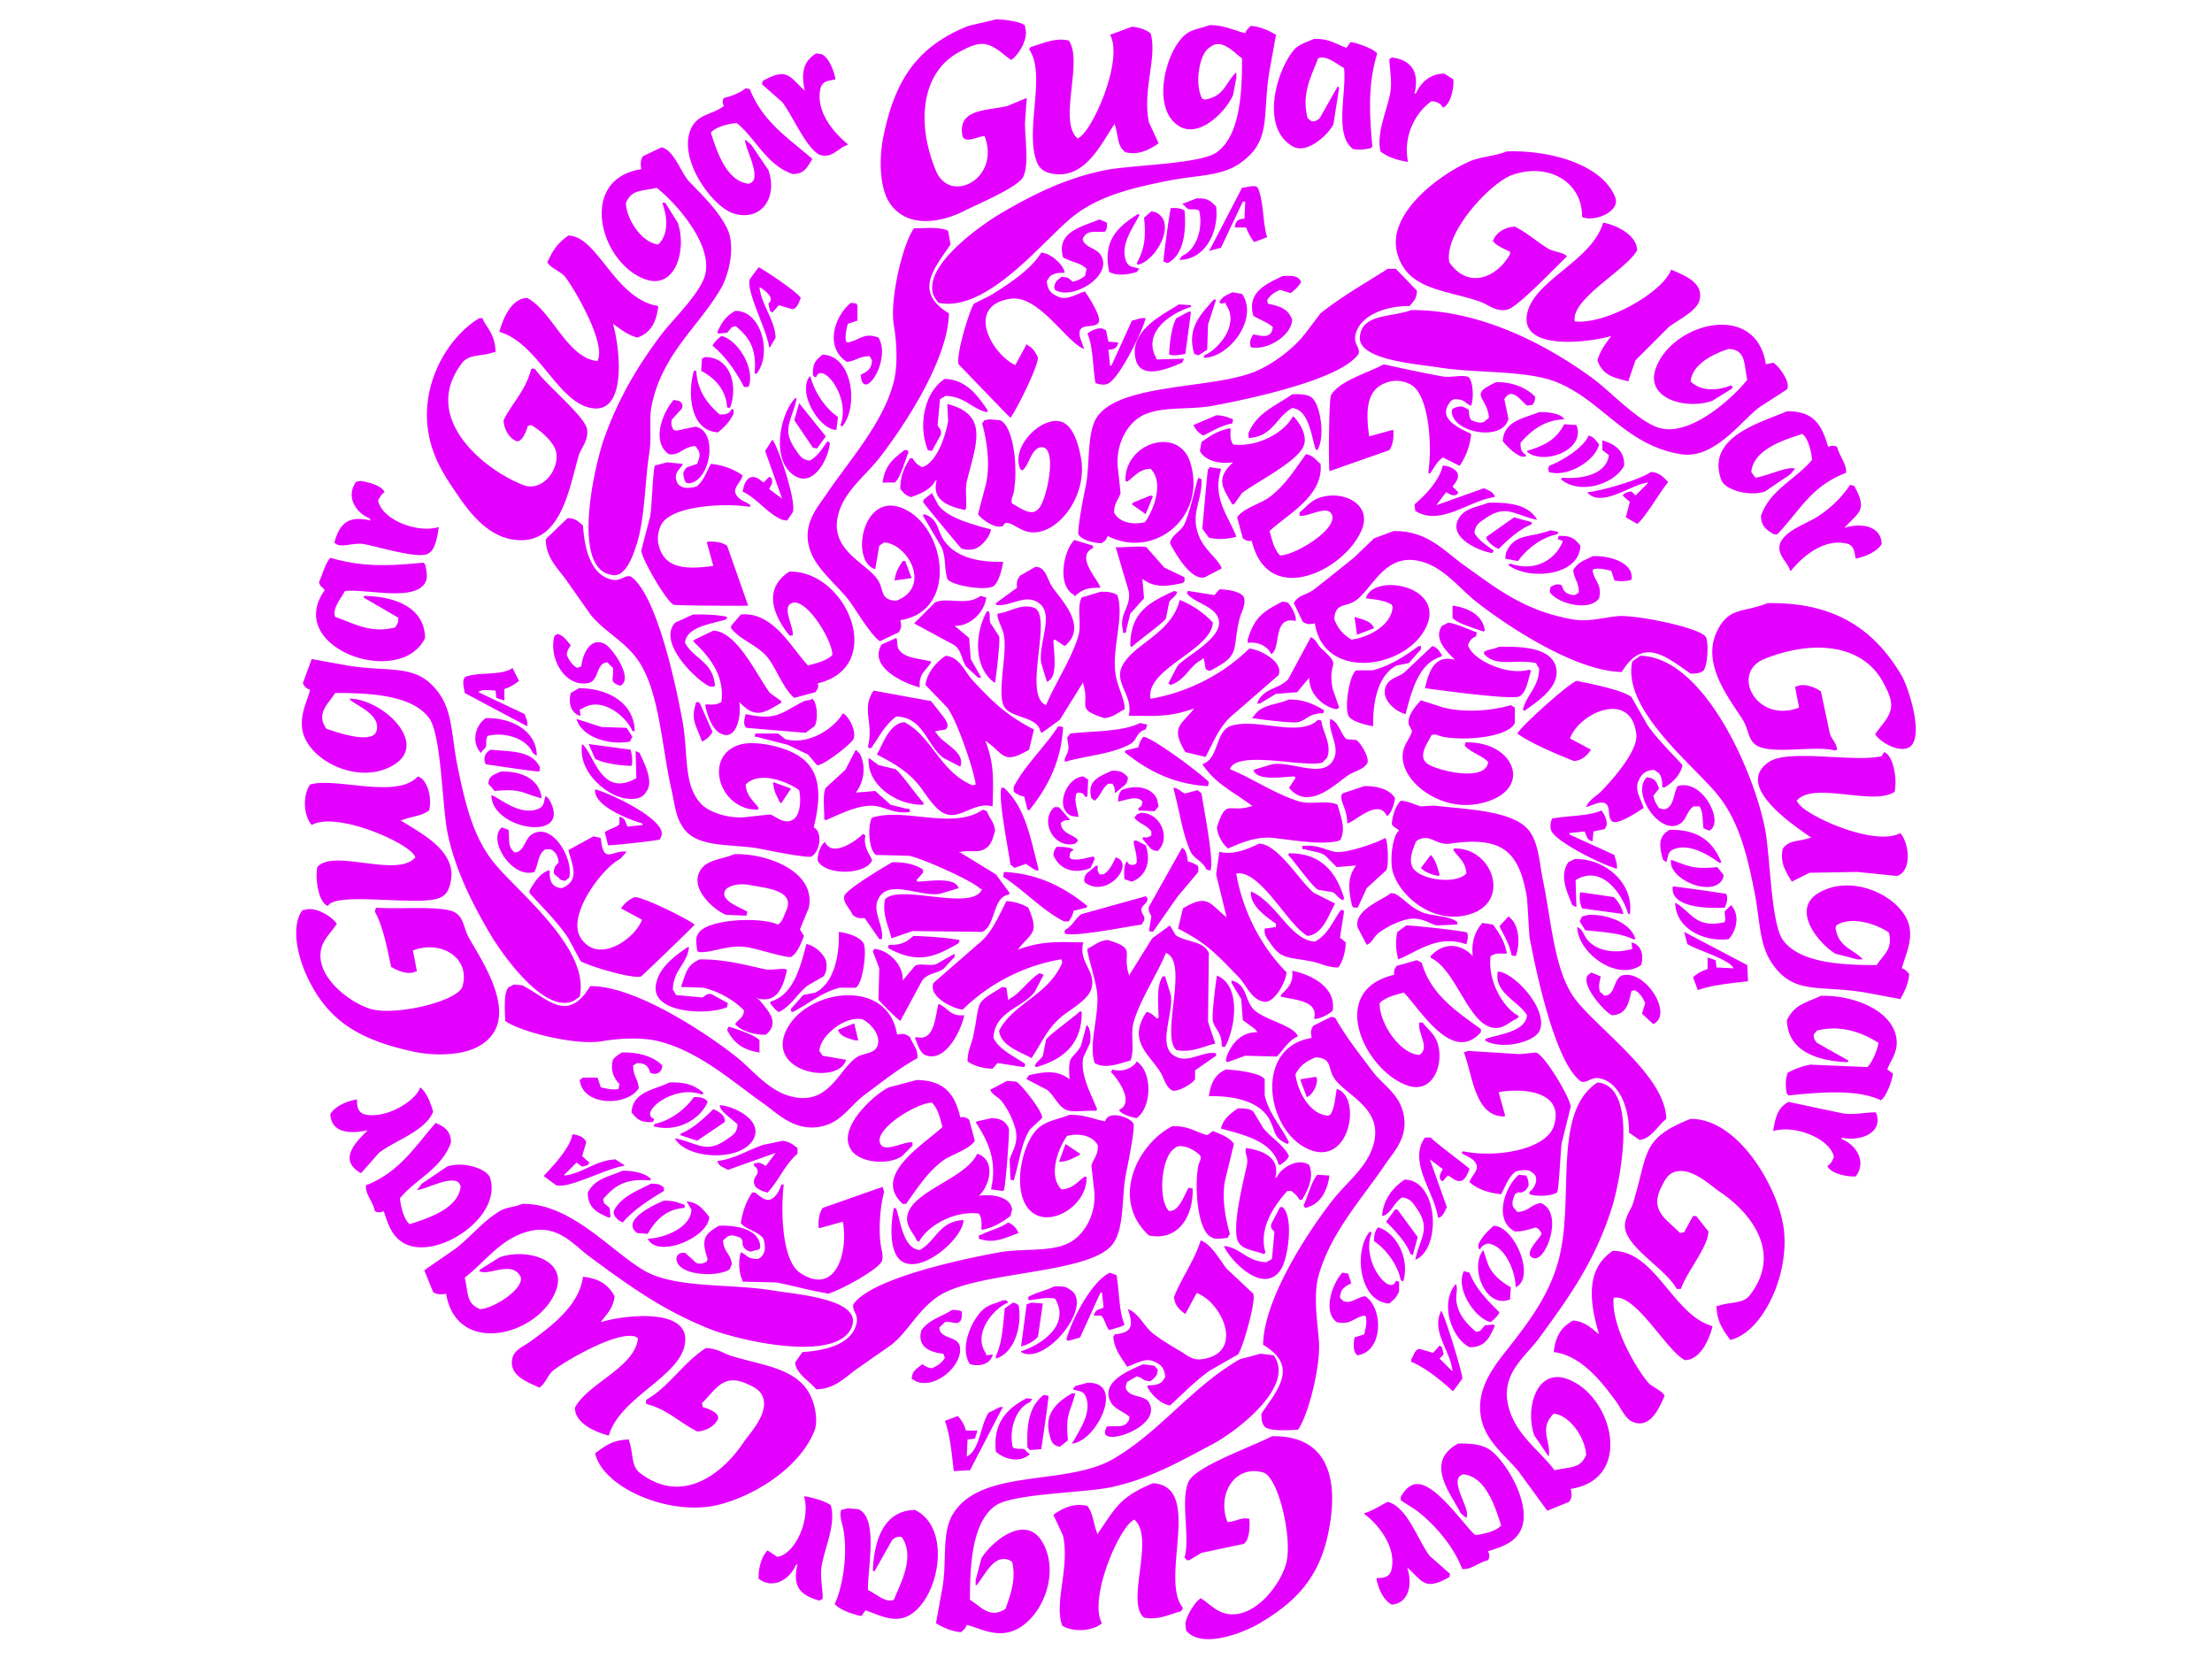 <svg xmlns="http://www.w3.org/2000/svg" width="2732" height="2048" viewBox="0 0 2732 2048">
  <defs>
    <style>
      .cls-1 {
        fill: #e400ff;
        fill-rule: evenodd;
      }
    </style>
  </defs>
  <path id="Color_Fill_1" data-name="Color Fill 1" class="cls-1" d="M1230,24c9.67-.467,39.47,3.766,36,10,5.05,13.126-8.01,34.088-17,40-9.5-5.905-17.95-15.843-30-19s-25.12,4.538-32,8c-49.85,25.083-55.44,89.394-31,148,17.49,41.936,80.14,9.858,60-43-9.79.866-22.06,8.974-27,1-7.69-34.98,29.86-32.055,55-38l24-10v2q-1.005,14-2,28c-0.46,17.9,5.26,50.566-2,67-5.79,13.1-56.94,34.242-72,42-30.29,15.6-71.77,22.2-93-9-13.08-19.22-13.28-55.845-8-82,14.69-72.743,43.68-112.432,105-137Zm264,7c18.12,0.06,30.3,6.647,44,10,1.72-4.823,3.78-5.958,7-9,11.36,0.676,22.9,6.124,31,11q-4.005,22-8,44c-9.56,57.558,3.49,86.943-37,115-22.85,15.833-53.36,14.357-87,21-47.33,9.348-85.69,19.012-117,43-36.53,27.982-106.58,120.724-168,108q-2.505-3.5-5-7c-18.33-37.51,61.45-91.371,83-104,37.5-21.983,79.77-43.4,129-53,32.3-6.3,117-7.358,137-22,27.28-19.97,31.27-68.718,31-116-8.18-5.154-24.75-25.741-39-14-14.52,7.129-19.8,48.179-10,64l3,1c23.68-3.776,25.01-19.387,38-33h1v6q-1.995,10.5-4,21c-6.45,17.333-41.21,56.265-68,38-34.36-23.429-13.89-95.166,10-113C1473.5,35.652,1482.72,35.35,1494,31Zm-96,2c10.29,1.061,16.67,3.527,23,8,8.77,28.993-10.34,70.343-2,110l12,26c-10.55,7.489-24.53,15.181-41,11-11.55-8.841-7.85-21.2-14-36v2c-15.67,23.126-34.69,65.319-73,61-11.34-1.279-18.42-5.486-22-14-16.29-38.7,11.9-109.338-10-140,0.67-1,1.33-2,2-3,15-4.108,29.17-11.78,47-8,18.31,26.012-13.63,100.067,11,121,17.66-6.977,57.25-97.154,40-128Zm225,15c19.68-.343,27.19,6.753,40,11q2.505-3.5,5-7c8.61,1.035,28.1,8.075,33,14-11.34,36.845-9.97,72.72-6,115-0.67.667-1.33,1.333-2,2-6.63,1.488-14.76,2.446-22,1-23.58-17.724-7.52-69.427-11-100-8.65-4.623-21.77-16.266-32-12-8.06,21.792-20.89,42.989-13,74,1.67,1.333,3.33,2.667,5,4,6.39-.368,6.44-1.482,10-4q10.995-19.5,22-39c0.67,0.333,1.33.667,2,1q-3.495,22.5-7,45c-4.65,11.4-31.97,38.04-50,28-39.59-22.045-22.15-89.688,0-118C1603.48,54.712,1612.63,52.72,1623,48ZM1008,66l7,1c8.9,4.33,14.91,20.175,17,31-8.72,1.979-14.57,1.662-18,9-8.74,30.51,17.91,58.841,33,71v1c-11.2,2.844-19.79,18.023-35,12-16.51-8.164-33.58-49.308-46-65l-25-22q0.5-2,1-4c30.8-17.278,32.632-5.371,52,12C988.9,88.459,992.949,75.251,1008,66Zm711,5c25.02,3.1,34.33,18.853,28,45,0.67-.333,1.33-0.667,2-1,5.3-12.074,16.84-24.305,35-24q5.505,3.5,11,7c0.89,11.043-3.4,31.5-13,35-2.5-5.194-6.94-7.389-14-8-19.28,13.512-35.5,42.549-29,75-13.35-2.228-25.61-5.988-34-13-5.15-23.117,7.76-49.268,12-72,2.71-14.522-.77-28.412-1-42ZM921,109l5,1c16.2,40.564,46.729,59.812,77,86v1c-5.925,8.976-8.89,17.905-24,18-32.661-11.459-44.909-43.178-69-63-10.572.771-27.025,5.029-32,12,7.629,23.741,19.434,60.2,47,63,3.2-1.622,4.189-1.849,6-5,4.232-13.142-8.827-35.067-11-49h1l7,6,21,31c11.838,33.143-7.972,63.506-42,54-26.444-7.387-69.754-66.608-54-104,8.154-19.352,25.24-17.415,41-29-1.875-4.328-2-5.881,0-10C903.7,118.918,914.234,114.488,921,109ZM817,182c15.217,2.86,24.334,31.87,34,42,16.423,17.21,36.067,35.794,47,58,11.056,22.455,1.976,58.1-8,75-28.207,47.784-71.318,79.386-85,143-3.858,17.939.225,38.182-3,59-5.755,37.149-5.342,79.185-15,111-4.35,14.33-14.07,44.828-32,40-50.129-8.369-20.241-136.2-9-168,17.732-50.162,42.056-90.732,71-129,14.038-18.56,48.46-51.084,54-74,9.611-39.752-40.943-92.527-60-107-19.71,4.635-30.96,1.8-38,19,1.11,20.963,19.952,48.782,40,51,12.81-12.6,11.683-33.2,5-51l2-1,2,1,15,24c11.488,32.269-2.219,83.4-40,70-55.915-19.828-84.029-123.8-5-136-1.133-6.918-.9-11.355,2-16Zm1044,5c56.44-1.781,118.95,17.51,134,57,6.6,17.319-25.97,30.751-41,24,0.55-42.87-41.02-67.614-86-52-26.74,9.283-85.06,71.384-78,108,23.53,33.886,58.88,18.9,75-10v-3c-6.75-3.349-16.4-7.278-21-13,2.5-9.8,14.75-17.9,27-18,14.93,7.328,27.44,18.784,41,27,6.75,4.093,17.07,4.266,23,9v1c-12.86,12.2-59.02,60.653-72,65-13.6,4.555-25.41-5.941-34-9-43.36-15.436-89.75-14.209-103-59-15.3-51.73,57.56-101.459,90-115C1830.13,193.1,1845.6,193.2,1861,187Zm-315,43c5.52,0.038,5.79-.282,8,3,6.87,17.172,5.7,43.577,11,60q-7.995,3-16,6c-4.34-5.476-7.12-10.755-10-18h-14c1.08-7.975,3.58-10.325,12-11q0.495-10.5,1-21h-3q-13.5,28.5-27,57l-15,4c0.67-1,1.33-2,2-3q19.5-37.5,39-75Zm-68,15c14.4-.451,17.17,3.577,24,10,3.79,32.386-14.13,65.6-45,66v-1l3-4c16.79-6.752,26.61-33.223,21-56l-3-1c-7.38-1.77-9.58,2.176-15-5l-3-2Zm-32,12c7.87-.328,12.77.381,17,3,2.31,25.928-1.03,55.3-21,65-1.67-.667-3.33-1.333-5-2C1437.07,315.5,1444.99,259.391,1446,257Zm-24,4,5,1c28.25,13-.7,61.687-22,65-0.33-.667-0.67-1.333-1-2,9.49-17.38,11.59-31.784,9-56Zm-16,3c1.68,3.207,1.73.785,0,4-5.62,11.843-23.35,34.393-15,55,3.57,7.732,7.73,5.922,16,9l-3,4c-11.5,3.251-23.39,5.157-34,0C1361.34,296.148,1381.45,279.686,1406,264Zm-48,7,9,4c0.54,5.594.31,6.759-2,11-10.17,1.341-21.26-2.15-26,6-1.81,2.348-2.15,2.849-1,6,4.93,8.805,17.35,8.794,22,18,14.4,24.644-35.22,55.556-57,42-0.33-1-.67-2-1-3,1.07-7.852,4.39-9.038,9-13,8.9,0.065,9.33,2.365,14,6,6.62-1.444,10.45-3.836,15-7,0.67-3,1.33-6,2-9-7.74-7.752-18.9-8.234-29-14C1303.87,286.028,1336.97,279.949,1358,271Zm622,4c16.09,2.815,41.57,15.159,42,34-12.18,23.707-82.51,60.45-77,88,38.49,4.112,108.75-35.836,119-64,12.65,5.868,41.09,14.761,35,38-3.57,13.637-27.75,24.845-38,33q-20.505,20.5-41,41l-9,26c-19.26-4.755-31.95-7.983-38-26,4.08-13.441,9.96-20.217,17-30-26.79,8.063-117.59,19.791-103-31C1898.29,344.713,1966.65,321.125,1980,275Zm-851,7c13.24-.195,33.01-1.739,42,3l3,17c-20.11,29.5-46.03,58.467-2,85-0.93,58.509-58.55,144.041-87,180-15.42,19.488-39.09,37.618-48,63-16.95,48.288,32.16,64.008,47,86,8.41,12.469,2.25,25.082,23,26,44.06-16.74,14.41-70.29-15-72l-6,4q-2.505,14.5-5,29c-32.96-9.412-14.48-105.592,42-71,46.31,28.361,57.79,123.216-11,134,1.48,7.7,1.61,9.131-2,15q-11.505,5.5-23,11c-9.33-4.766-29.02-37.092-36-47-15.04-21.341-42.97-40.971-51-67-9.489-30.772,9.87-51.5,21-68,27.1-40.164,70.5-88.259,83-139,5.08-20.614,3.46-49.146,0-69C1098.3,369.277,1115.96,298.068,1129,282Zm-427,9c36.211,0.365,57.248,78.477,111,87-2.07,19.7-9.382,33.476-26,39-13.56-4.13-19.954-10.2-30-17,8.282,26.787,19.67,117.57-31,103-39.144-11.256-62.9-79.683-109-93v-1c4.358-15.511,14.543-40.482,34-41,30.715,15.631,49.295,74.31,87,78q0.5-1.5,1-3c7.393-23.162-30.321-87.572-41-101-5.552-6.981-17.493-10.366-22-18C683.135,308.614,688.7,300.147,702,291Zm584,21c11.94,1.03,26.17,13.725,29,24-0.33.333-.67,0.667-1,1-8.65-.283-12.24,1.068-17,4-1.33,2-2.67,4-4,6,0.24,10.62,5.53,15.848,13,19,11.56,6.105,24.23-3.487,34-6,2.75,4.161,20.67,30.489,17,38-4.65,9.509-27.95-2.129-23,19q2.505,7,5,14c-21.25-7.237-55.95-67.294-91-62-56.06,8.468-23.75,67.92,6,82q7.005-13,14-26c0.67,0.667,1.33,1.333,2,2,5.83,2.893,9.41,8.793,12,15-0.96,13.086-26.69,64.523-34,74-1.6-.946-64-66-64-66-3.73-12.166,14.4-69.526,19-75q10.005-5,20-10C1243.98,352.173,1273.35,333.2,1286,312ZM937,330c8.96,4.711,47.936,30.773,52,38-2.307,5.246-3.749,12.222-10,14l-17-5-8,9-3-2q-1-4.5-2-9c8.387-6.695-2.722-15.025-10-20h-1c2.964,23.08,18.49,38.5,20,62l-7,12h-1c-2.807-21.6-28.509-68.477-24-84Zm777,2h10q13.005,13.5,26,27c-0.19,10.565-4.46,13.178-9,19-29.77-.263-61.89,11.655-67,36-2.32,11.043,5.99,14.9,4,23-21.3,31.291-129.52,54.651-179,64-32.29,6.1-67.61-.31-91,14-16.67,10.2-31.36,35.953-27,66q1.5,14,3,28c-2.28,8.182-7.81,11.205-8,24,5.82,11.973,22.58,15.8,38,12,10.23-13.626,24.46-48.958,7-66-14.04.471-20.25,9.97-29,16-0.67-.333-1.33-0.667-2-1-1.37-47.256,65.8-68.107,80-23,21.07,66.924-43.83,120.7-102,91-1.74,5.234-3.5,6.606-8,9-10.05-.583-24.07-3.915-28-11-1.74-5.936,6.78-49.467,9-60,5.49-26.018.99-66.017,14-85,28.73-41.914,142.54-34.317,195-56,22.92-9.473,47.59-28.5,62-47q9.495-12.5,19-25C1657.12,366.073,1685.05,350.6,1714,332Zm-130,9c11.94-.717,19.17-0.723,23,7-3.11,6.136-7.7,10.169-13,14l-13-4c-7.14,3.245-12.24,6.352-16,13,0.33,1.333.67,2.667,1,4,15.79,3.764,24.4,5.875,30,20-1.22,19.586-30.31,38.021-51,34-2.36-6.5-.49-10.587,3-16,10.53,2.208,22.71,5.528,24-9-6.29-6.1-16.62-9.044-24-14C1539.41,360.259,1565.06,350.411,1584,341Zm-62,20,12,2c20.78,29.8-14.77,78.209-47,79v-3c16.33-6.111,45.06-37.9,27-63v-2c-6.27.63-4.95,2.439-8-1C1510.11,365.8,1514.56,364.915,1522,361Zm-23,9h3q-4.995,15.5-10,31-0.495,15.5-1,31-5.505,3.5-11,7c-1.67-.667-3.33-1.333-5-2C1465.1,404.173,1484.57,387.1,1499,370Zm-448,4,7,1c0.33,1,.67,2,1,3v18l-12,4c-1.45,7.264-3.64,13.5-2,22,0.67,0.333,1.33.667,2,1,15.44-2.969,19.86-12.892,38-6,16.62,27.447-19.26,82.006-22,46,7.8-4.125,13.36-6.424,14-18l-3-5c-13.7.066-15.88,5.651-28,7C1017.82,428.805,1030.78,390.142,1051,374Zm405,2,15,1v2c-22.4,6.861-62.4,30.547-42,65l33-1v1c-0.67,1.333-1.33,2.667-2,4-14.87,6.185-49.96,22.187-57-3C1392.75,408.292,1438.17,387.836,1456,376Zm287,7c89.05-.485,172.46,46.317,225,85,21.03,15.487,57.59,54.869,83,61,39.61,9.558,92.5-41.016,107-60-4.19-18.629-1.16-37.057-23-38-18.61,6.039-44.47,18.247-47,40,12.26,12.439,32.76,11.96,50,5,0.67,0.667,1.33,1.333,2,2-0.33.667-.67,1.333-1,2l-24,15c-32.28,11.486-83.36-2.326-70-40,19.84-55.961,123.78-84.183,136-5l9-2c6.09,2.9,22.48,24.4,17,33q-16.995,11-34,22c-22.55,16.652-55.37,64.647-97,58-67.32-10.748-95.91-64.321-151-88-37.96-16.317-100.37-11.552-147-19-29.92-4.779-105.61-9.506-98-41C1684.19,387.6,1720.97,391.547,1743,383Zm-835,1c33.542-.571,45.726,55.154,26,78l-2-1c2.719-30.867-6.664-43.99-23-58l-5,1-6,7-11,1q-0.5-1-1-2C891.6,397.978,896.59,390.417,908,384Zm560,1h3q-3.495,26-7,52c-5.94,1.164-13.33,2.9-20,1,0.38-13.474,3.09-35.593,9-45Zm-99,37,12,1v1c-1.98,5.982-4.58,7.511-12,8q1.005,10,2,20c0.67-.333,1.33-0.667,2-1q12.495-27.5,25-55c6.75-1.31,10.62-3.733,17-3-4.06,16.7-33.26,75.9-47,81-4.5,2.122-11.67.717-15-1-3.56-20.241-2.83-45.5-10-61,3.97-3.2,13.32-8.052,19-6,1.33,0.667,2.67,1.333,4,2ZM592,393h4c2.4,9.165,15.938,18.573,16,42h-2c-14.373,5.375-30.618,2.174-39,13-52.477,67.781,26.239,131.9,75,151,23.395,9.164,44.719-18.068,41-40-2.233-13.17-20.709-28.243-31-34l-4,1c-1.923,6.569-8.249,23.4-16,18-7.375-3.9-13.761-13.929-14-25,11.057-22.126,27.037-36.152,34-63l2-1,3,1c11.9,18.175,61.166,57.771,64,74,2.4,13.769-7.414,23.349-10,32-12.419,41.552-22.08,115.8-84,104-28.745-5.477-49.741-31.091-64-52-12.988-19.047-26.422-37.85-34-63C512.267,482.194,551.838,416.8,592,393Zm299,22c19.924,4.648,41.3,38.729,34,62l-2,1h-4c-10.055-19.107-22.829-37.81-39-51C883.048,421.245,886.245,418.909,891,415Zm125,23c37.39,1.515,44.7,65.016,24,89-0.67-.667-1.33-1.333-2-2,13.54-34.9-23.18-79.442-30-59l-3-1c-0.33-.667-0.67-1.333-1-2C1003.55,447.7,1008.22,444.563,1016,438Zm-145,3c31.633,0.325,40.279,35.284,31,62l-2,1-2-1c-1.431-22.609-16.092-36.493-32-45q0.5-7.5,1-15Zm838,9c22.34,4.835,47.68,10.514,73,15,10.65,1.888,28.55-3.455,33,2,4.62,7.7,5.15,24.687,2,34h-1c-7.31-3.931-7.4-7.98-20-8-3.2,1.622-4.19,1.849-6,5-15.02,20.885,15.72,32,27,38a82.245,82.245,0,0,1-14,39h-1q-10.005-5-20-10c-7.97,5.791-10.05,12.342-16,20-0.67-.333-1.33-0.667-2-1,5.08-33.083,1.06-93.7-20-108a35.926,35.926,0,0,0-26-5c-31.1,6.761-31.45,35-27,68q14.505-4,29-8c0.33,0.333.67,0.667,1,1,0.43,11.423-1.07,17.652-5,24q-36.99,13-74,26c-1.19-7.16-.79-89.257,2-94C1654.62,469.968,1690.43,460.312,1709,450Zm-852,8h3c1.166,25.206,14.622,41.669,29,54,8.728,0.131,11.861-1.619,15-7l2,1v5c-4.922,10.346-10.936,15.987-19,23C852.635,532.561,848.8,486.666,857,458Zm176,73c-20.78-.125-48.541-45.689-33-66h1c5.15,20.09,18.72,39.608,34,50Q1033.995,523,1033,531Zm134-63c27.33,0.928,41.34,22.064,53,39-0.33.667-.67,1.333-1,2h-1c-18.82-5-26.64-19.3-50-20-2.33,1.333-4.67,2.667-7,4l-3,32c0.92,3.639,5.6,5.215,4,12q-5.505,10-11,20c-1.67-.333-3.33-0.667-5-1C1132.91,523.388,1143.09,482.849,1167,468Zm681,4c20.62-.311,37.87,7.413,48,18-0.21,5.661-1.08,6.714-3,10l-7,1c-7.72-6-18.77-23.784-28-8q2.505,12,5,24c-5.86,28.819-69.12,18.287-70-9,0.33-1,.67-2,1-3,3.89-1.854,5.77-2.8,12-3q4.005,2,8,4c0.6,6.263.47,8.623,3,13,4.59,1.56,10.3,4.466,16,2l6-5C1836.59,488.53,1812.48,488.478,1848,472Zm-252,15c9.41-.348,18.82-0.039,24,4,10.96,8.545,17.08,48.986,7,65-0.67-.333-1.33-0.667-2-1-5.53-16.526-8.5-49.165-29-51-20.38,11.433-23.33,34.654-53,37-0.33-.333-0.67-0.667-1-1v-5C1552.02,510.028,1575.23,501.529,1596,487Zm-614,5h2c-5.88,28.454-19.576,37.671-1,64,4.63,6.563,7.084,11.574,17,13,9.78-5.068,15.9-15.319,22-24l3,2c-1.47,18.738-19.56,54.953-43,41C951.658,569.939,963,511.792,982,492Zm-150,2,6,1c4.13,1.819,6.229,5.036,4,10l-12,13c-1.747,5.67-.421,9.273,2,13l3,1,24-5c29.065,5.608,18.276,69.093-9,70l-3-1c-1.854-3.887-2.8-5.774-3-12,1.5-3.5,1.983-5,5-7l12-4c1.6-4.531,4.573-10.12,2-16l-4-6c-16.08.774-18.764,12.016-33,10C803.757,545.208,818.873,508.71,832,494Zm155,4q16.5,20.5,33,41-5.5,7.5-11,15l-5-1-23-34Zm183,1c52.29,13.188,35.27,49.837,24,96-2.66,10.9,1.51,31.168-2,35-21.33-4.74-41.79-12.417-35-37-0.67.333-1.33,0.667-2,1-4.87,10.23-18.4,16.339-30,20-7.31-2.6-8.61-4.911-13-10-0.3-16.824,5.66-27.644,12-38h3c3.35,5.508,5.98,8.064,12,11,17.46-5.011,28.76-37.557,32-57Q1170.505,509.5,1170,499Zm1037,9c34.05-.613,43.33,18.137,51,44,4.6-1.823,6.82-2.035,11,0,2.88,11.589,12.04,21.107,11,32-44.04,17.083-56.25,46.143-85,76h-4c-8.37-4.943-15.98-9.389-16-23,11.47-32.7,43.16-44.895,63-69-0.78-10.7-4.96-26.978-12-32-23.7,7.614-60.37,19.323-63,47q2.505,3.5,5,7c12.96-1.349,41.89-15.149,49-11l-6,7q-15.495,10.5-31,21c-18.97,6.814-49.48-1.893-54-14C2105.76,538.753,2177.9,521.13,2207,508Zm-306,1c10.52-.34,27.66,1.772,31,9-25.32.634-41.83,14.8-54,29-0.13,8.728,1.62,11.861,7,15-0.33.667-.67,1.333-1,2h-5c-10.35-4.922-15.99-10.936-23-19C1857.36,519.841,1881.73,516.894,1901,509Zm-399,4c9.29-.007,14.29,2.373,21,5-0.33,1.667-.67,3.333-1,5-14.85,2.908-24.08,9.427-36,15a27.665,27.665,0,0,1-12-13Q1488,519,1502,513Zm95,1c6.51,5.748,18.82,23.328,13,37-8.5,19.967-57.63,43.88-76,58q-4.995,7-10,14h-2c-12.16-21.033-20.83-31.6,1-52-16.72,2.674-35.14-2.09-41-14q1.005-5.5,2-11c9.99-7.3,20.28-14.22,35-17,0.33,0.333.67,0.667,1,1-0.56,9.134-.59,12.941,3,19C1553.1,552.755,1586.49,534.233,1597,514Zm-375,4,13,1c17.51,7.374,22.47,60.91,17,89-1.23,6.309-3.84,8.932-2,14,8.02,3.826,23.5,16.717,32,7,10.17-6.547,27.15-84.336,1-76-10.63,5.4-11.57,20.4-20,28-3.02-1.259-1.2.018-3-2-11.93-27.893,27.51-65.858,51-58,14.72,4.926,20.86,27.541,24,44,8.16,42.763-21.66,86.4-52,92-18.48,3.412-27.43-8.552-38-11-5.2-1.206-4.56,3.215-7,4-10.17,3.276-26.97-9.772-30-15q4.995-19,10-38c5.12-25.115.75-53.386-5-74l3-4Zm710,6,15,1c0.33,1,.67,2,1,3,7.94,28.521-41.38,46.895-62,30v-1C1908.76,549.793,1921.56,543.224,1932,524Zm30,14c7.01,1.918,9.09,6.138,13,11-4.78,19.953-38.67,41.144-62,34-0.33-1.667-.67-3.333-1-5,0.67-1,1.33-2,2-3C1929.4,569.233,1955.85,553.022,1962,538ZM954,543c7.3,9.053,30.336,77.343,25,90l-7,10-6-1c-18.332-7.681-29.664-25.45-49-35q0.5-1.5,1-3c0.972-5.8,3.576-11.5,8-14,7.281-2.957,12.709,2.778,17,6l7-7c3.023,1.259,1.2-.018,3,2,2.269,5.732-1.077,8.667-3,13l16,12q-10.5-29.5-21-59Zm1025,1c14.16,4.03,27.39,11.745,27,31-10.93,22.134-54.07,37.256-78,17,0.33-.667.67-1.333,1-2,25.79,2.447,55.87-4.946,58-28q-4.005-3-8-6V544Zm-862,12h4c0.33,1,.67,2,1,3-3.42,7.272-10.19,32.67-17,37h-15C1093.55,573.732,1102.76,567.3,1117,556Zm496,5c9.13,1.39,12.18,7.4,18,12,3.89,39.989-41.76,62.7-63,83,3.27,11.5,5.6,22.732,13,30,17.8,0.429,75.23-34.191,63-52-6.6-9.619-29.62,5.089-39,3v-4c8.64-6.923,14.63-15.6,27-19,28.89-7.942,62.45,9.362,50,40-20.56,50.593-116.12,97.591-136,14-5.61.682-6.87-.264-11-3q-3.495-13-7-26c7.33-11.266,29.25-16.915,40-25C1587.02,599.7,1598.92,580.28,1613,561ZM824,571l19,2v1c-3.254,5.7-11.52,10.569-7,21,1.334,3.114,1.377,3.253,4,5,5.352,3.957,12.926,2.755,20,1,9.391-7.1,12.019-17.426,18-28a80.827,80.827,0,0,1,39,14v1c-2.166,7.457-10.136,13.356-9,20,2.686,9.468,12.2,10.845,19,16q-0.5,1-1,2c-32.943-5.055-93.764-1-108,20-4.115,6.07-6.654,16.544-5,25,6.286,32.14,34.5,32.519,68,28q-4-14.5-8-29l1-1c11.423-.427,17.652,1.071,24,5l26,74c-3.337.585-89.546,0.044-92-1-8.572-3.646-39-55.761-40-67q5.5-21,11-42c2.032-11.089,3.541-60.825,6-63Zm958,4c7.43,0.389,15.13,3.914,18,9,2.81,7.24-2.95,12.461-6,17q3.495,3.5,7,7c-1.26,3.023.02,1.2-2,3-5.73,2.269-8.67-1.077-13-3l-12,16q29.49-10.5,59-21c5.58,2.862,12.89,5.344,13,11-30.86,3.829-67.22,36.736-98,17-0.33-2.666-.67-5.334-1-8C1759.71,612.412,1777.96,593.417,1782,575Zm-288,2,14,2v1c-11.26,35.615,9.81,57.954,19,83-11.37,2.989-23.01,3.777-34,1q-4.005-5.5-8-11s6.21-71.753,7-73C1492.67,579,1493.33,578,1494,577Zm545,6c10.57,0.483,15.43,6.519,21,12v1c-8.39,9.425-30.03,46.468-38,51q-7.005-4-14-8,2.505-9.5,5-19l-9-8c2.82-3.281,5.51-4.235,11-5,1.67,1.667,3.33,3.333,5,5l15-15v-1c-22.19,3.2-55.9,30.955-74,13v-1C1979.9,605.9,2025.45,592.456,2039,583Zm-559,7c1.33,0.667,2.67,1.333,4,2,0.94,25.356-12.47,39.92-5,65,6.61,22.194,24.56,31.244,30,45l-21,11c-17.71,4.745-37.54-31.837-43-42,2.06-10.856,13.65-14.222,18-24C1470.55,630.049,1474.09,609.141,1480,590ZM445,594c9.59,1.224,27,5.874,30,14-4.463,2.461-5.3,5.872-8,10,3.818,22.925,47.03,41.2,75,33-1.547,10.105-4.155,27.6-12,32-9.727,9.037-64.237-8.214-81-11-13.443-2.234-29.868,6.181-36-2,6.551-23.455,17-33.683,45-27l-2-3c-16.948-7.029-29.428-27.189-16-45Zm1840,5c1.67,0.333,3.33.667,5,1,17.28,30.8,5.37,32.632-12,52,21.71-6.873,45.57-1.842,46,20-5.42,9.24-20.06,15.661-32,18-1.98-8.722-1.66-14.567-9-18-30.73-8.819-58.79,17.843-71,33h-1c-2.82-11.158-17.88-20.018-12-35,7.73-15.593,31.58-22.809,46-32A139.2,139.2,0,0,0,2285,599ZM1151,609q4.005,7.5,8,15c12.1,16.227,43.34,24.027,65,30-2.02,10.1-11.24,20.509-20,24-4.89,1.313-12.97,1.528-17-1-1.08-.674-45.69-54.452-47-57,0.33-1,.67-2,1-3Q1145.995,613,1151,609Zm270,3,3,1-9,22q-8.505-6-17-12c0.33-.667.67-1.333,1-2Q1410,616.5,1421,612Zm417,9c28.34-.873,49.41,3.226,60,20v1c-26.87-5.553-37.52-19.632-63-2-6.99,4.837-12.51,7.523-14,18,4.98,9.556,15.51,16,24,22-0.67,1-1.33,2-2,3h-1c-19.08-3.525-57.14-21.671-38-46C1811.57,627.374,1825.58,626.047,1838,621Zm-697,14c19.01,5.82,15.52,20.1,26,34,14.46,19.184,40.21,25.525,72,25-1.28,8.745-5.65,25.8-12,30-9.26,6.118-51.86-.532-57-9-3.84-12.973-1.52-25.9-7-39q-11.505-19.5-23-39C1140.33,636.333,1140.67,635.667,1141,635Zm729,4,22,6v1c-0.33.667-.67,1.333-1,2-14.95,5.778-29.23,19.372-40,30a36.667,36.667,0,0,1-15-12v-3Q1853,651,1870,639ZM701,640c10.565,0.193,13.178,4.464,19,9,1.965,29.907,10.08,61.545,36,67,11.042,2.324,14.9-6,23-4,31.294,21.467,54.924,129.255,64,179,7.479,41,.388,79.656,24,103,9.734,9.62,35.038,18.05,56,15l28-3c7.216,1.95,17.915,13.59,29,6,8.627-5.91,9.55-24.563,7-36-13.626-10.233-48.958-24.457-66-7,0.468,13.946,9.993,20.273,16,29q-0.5,1-1,2c-47.258,1.34-68.018-65.782-23-80,12.216-3.858,29.82-1.562,41,1,55.06,12.619,65.01,44.335,51,101,11.72,5.81,7.69,30.48-3,36-6.045,1.76-49.369-6.78-60-9-35.787-7.47-78.512-.51-97-25-10.592-14.03-11.2-28.957-16-50-11.674-51.222-14.316-118.381-40-157-16.28-24.48-41.792-36.139-59-57l-31-44c-9.977-13.99-24.678-26.881-25-50Zm1214,15c3.33,0.667,6.67,1.333,10,2-0.67,1-1.33,2-2,3-19.34,3.775-38.4,18.853-48,33l-16-3c0.33-2.333.67-4.667,1-7C1870,658.493,1889.29,664.668,1915,655Zm-194,1c41.98-.859,62.44,24.55,87,42,40.72,28.938,74.38,56.385,134,67,20.46,3.643,40.03-2.747,57-4,22.11-1.632,101.35,14.312,108,26,3.8,8.459,1.84,38.576-4,42-3.68,2.585-8.35,3.13-15,3-29.86-20.315-58.25-46.361-85-2-58.31-.919-144.13-58.623-180-87-19.47-15.4-37.51-39.251-63-48-48.57-16.675-63.82,31.884-86,47-12.44,8.478-25.08,2.2-26,23,4.94,12.269,10.53,18.247,21,25,21.47-2.591,49.46-17.732,51-40-0.33-1-.67-2-1-3-8.15-5.262-19.63-6.49-32-8,8.96-32.679,104.01-14.838,72,40-28.25,48.393-124.55,60.489-135-9-7.68,1.253-9.14,1.491-15-2q-5.505-11.5-11-23c5.65-10.625,15.95-9.972,25-17,15.85-12.319,32.81-26.068,49-39q12.495-12,25-24Zm204,6c16.48-.577,19.98,3.7,27,12-1.55,37.77-63.54,43.073-89,24,0.67-.667,1.33-1.333,2-2,30.29,10.974,56-4.378,65-27v-1l-6-2C1924.33,664.667,1924.67,663.333,1925,662Zm-598,5q11.505,3.5,23,7v3c-22.95,10.651,7.94,40.377,9,49-17.13-.564-23.79,3.278-32,11v-2C1304.81,724.255,1313.55,679.46,1327,667Zm51,9c7.99,0.432,32.21-2.209,38,0q10.995,12.5,22,25,12.495,6,25,12v5c-0.67.667-1.33,1.333-2,2-21.64,5.022-35.91,5.7-50-5q1.005,12,2,24-8.505,9.5-17,19-2.505,10-5,20v3l-4,1v-3c-5.57-21.552,10.63-29.015,7-49Q1386.005,703,1378,676Zm589,11c22.36-1.035,51.49,8.625,48,29-5.41,2.1-14.41,2.4-21,1q-1.995-6-4-12c-7.26-1.452-13.5-3.638-22-2-0.33.667-.67,1.333-1,2,2.54,13.473,12.14,17.159,8,34-12.07,17.174-52.86,6.022-61-8,0.33-2,.67-4,1-6,5.14-2.708,8.6-4.531,14-2,2,7.99,6.36,11.67,16,12,1.67-1,3.33-2,5-3-0.07-13.7-5.65-15.879-7-28C1950.04,693.607,1955.37,693.019,1967,687ZM408,689c40.468,11.4,69.227,10.285,115,6l2,2c1.3,5.465,3.577,15.116,1,21-11.4,26.231-72.961,8.969-100,12-4.539,8.776-16.089,21.963-12,32,22.218,7.341,42.621,20.965,74,13,2.641-3.892,3.813-4.951,4-12l-43-25,1-2c38.281,0.849,74.287,14.255,75,52-30.175,63.107-174.676,12.377-124-59-2.845-4.659-5.472-3.455-7-10C398.171,710.35,401.573,695.9,408,689Zm707,4h3q4.005,10.5,8,21l-21,3v-1C1106.33,706.205,1110.46,699.5,1115,693Zm164,7c1.67,0.333,3.33.667,5,1,8.49,4.178,10.08,15.232,15,23,9.28,14.657,46.31,49.426,16,74l-12-8c-0.67.333-1.33,0.667-2,1,0.67,16.527,6.03,46.49-8,51q-3.495-11.5-7-23c-4.13-25,18.72-63.837-6-76-15.69-8.562-34.75,7.323-50,4v-2q13.005-9.5,26-19c-0.35-8.519.14-9.6,4-15Q1269.495,705.5,1279,700Zm-304,6c71.46-1.3,120.24,117.809,35,138,1.39,5.582-.33,7.209-3,11l-26,7c-13.73-11.427-21.842-36.023-33-50-11.914-14.925-33.469-21.188-45-36v-3l12-14c40.012-3.89,62.691,41.752,83,63,11.5-3.266,22.73-5.6,30-13,0.48-17.9-34.257-75.211-52-63-9.35,6.435,4.857,29.6,3,39h-4C956.4,761.713,940.818,728.047,975,706Zm531,22c10.15-.1,25.79,2.621,30,9,3.7,8.909-3.16,19.584-5,27-9.18,36.946,1.18,44.162-30,61-4.72,2.55-7.79,5.639-12,1q-1.005-6-2-12c-0.33-.333-0.67-0.667-1-1-0.67.667-1.33,1.333-2,2-15.44,7.923-18.8,24.036-38,31l-3-2q5.505-10.5,11-21c9.32-12.628,61.5-36.381,50-61-6.53-13.974-28.6-17.3-38-29,0.33-1,.67-2,1-3h1l32,5Zm-56,2,4,1c-2.08,6.5-7.41,7.759-10,13q-1.995,10-4,20c-4.13,6.153-33.84,27.1-42,35-0.67-.333-1.33-0.667-2-1C1395.75,755.477,1420.63,743.588,1450,730Zm-91,1c9.87-.388,15.57.684,21,4,9.1,26.9-7.4,65.685-2,99,2.4,14.8,11.89,31.551,11,42-8.2,4.057-14.24,10.011-25,11-37.61-12.043-16.09-14.285-27-45v2q-13.995,22.5-28,45-10.995,8-22,16c-0.67-.333-1.33-0.667-2-1-2.63-18.916-34.59-16.69-44-30-10.66-15.087,3.26-64.736-1-89-1.67-9.545-8.76-19.742-8-27,14.23-1.3,29.59-13.482,46-7,22.24,11.787-15.4,107.969,14,120,11.07-27.222,31.29-56.325,40-86,4.18-14.243-2.54-34.4,4-47Q1347.505,734.5,1359,731Zm-148,5c2.33,0.667,4.67,1.333,7,2v1c-2.25,16.042-18.52,34.576-39,34l18,15q1.005,13,2,26,6.495,11.5,13,23h-4l-15-14c-5.78-9.48-5.45-19.543-14-26q-24.99-13.5-50-27,13.005-13,26-26C1170.64,737.213,1194.52,748.865,1211,736Zm246,5a112.893,112.893,0,0,1,41,28c-2.14,34.657-83.34,56.663-77,94h1c49.7-9.1,91.11-32.555,121-62,12.69,1.066,43.08,16.5,36,33q-27,23.5-54,47c-17.86,13.936-24.96,32.685-36,54l-25-6c-18.47-31.243-5.96-32.464,11-54-29.73,10.687-47.11,9.468-81,9,6.28-23.089-16.91-39.5-9-59C1396.84,795.805,1446.59,784.383,1457,741Zm127,2,6,1c4.63,3.34,12.68,19.513,10,23-28.73-6.569-17.27,34.35-30,41-4.38-9.922-15.84-15.544-29-14v-4C1549.58,762.031,1560.04,755.411,1584,743Zm599,2c86.93-1.615,134.22,35.976,166,90,7.64,12.991,30.09,80.143,7,89-13.34,4.74-33.94-7.774-40-17,5.87-9.474,15.88-18.074,19-30,3.15-12.036-4.54-25.12-8-32-25.44-50.567-88.97-54.957-148-31-41.97,17.033-9.88,80.15,43,60q-2.505-13-5-26h2c8.73-5.084,24.09,1.607,30,6q5.505,26,11,52c2.42,7.687,7.71,10.57,9,20l-3,1c-23.44-6.687-76.71,5.316-96-6-11.12-6.526-10.21-19.744-17-31-14.9-24.7-53.03-69.034-32-111C2135.77,749.533,2152.46,757.1,2183,745Zm-389,3c19.01,2.579,37.37,11.5,40,31-0.67.333-1.33,0.667-2,1-7.41-2.918-33.76-10.31-38-17V748Zm-575,7h2c2.63,3.641.56,8.206,2,14q5.505,8.5,11,17c1.59,5.515-3.64,49.328-5,57h-1C1202.17,824.035,1203.8,782.008,1219,755Zm-363,4c15.322-.249,30.458.24,42,3v1q-0.5,1-1,2c-16.526,5.528-49.165,8.5-51,29,11.457,20.4,34.782,23.175,37,53l-1,1h-5c-15.372-6.068-66.257-54.545-43-79Zm817,3c8.9,2.887,21.14,4.92,24,14l-21,8Zm116,7c14.19,2.662,23.24,8.125,35,12-0.33,1.667-.67,3.333-1,5-5.84,2.309-7.57,5.333-10,11,0.67,1.333,1.33,2.667,2,4,8.79,16.091,48.53,33.9,74,26,0.67,0.667,1.33,1.333,2,2-4.22,10.929-4.92,25.039-14,31-8.27,5.429-117-10-117-10,4.74-21.349,12.34-41.811,37-35-9.86-10.248-27.21-25.71-16-42Q1785.005,771,1789,769ZM881,779c29.519,0.648,54.819,57.26,70,77l14,10v2c-21.033,12.163-31.6,20.832-52-1,3.072,16.243-3.177,49.205-23,39-10.32-5.018-16.553-22.356-19-35l1-1c9.134,0.56,12.941.591,19-3,4.5-34.844-17.428-58.261-35-75l2-2Zm-192,4c8.105,2.668,10.943,8.473,16,14-2.513,4.39-4.284,5.3-5,12,3.245,7.135,6.352,12.242,13,16l5-2c1.377-14.706,11.41-37.846,30-27,8.034,4.687,35.428,42.565,18,51-14.711-4.775-7.281-8.539-9-22l-7-7-4,1c-9.4,5.128-7.087,19.008-17,24-29.877,8.707-52.4-29.829-44-58Zm930,4c6.71,2.819,8.09,9.546,13,14,27.05,24.529,6.9,12.9,14,50q4.005,11.5,8,23l-3,2c-16.01-2.243-34.57-18.593-34-39l-15,18-26,2q-10.005,6-20,12h-3v-1c6.86-17.956,26.37-16.534,38-29Q1605,813,1619,787Zm-512,1c1.86,2.942.26,9.665,3,14,7.18,11.372,25.05,11.092,40,15v1c-6.4,10.863-15.59,13.623-14,31-19.28-4.655-64.29-25.281-47-53Zm645,10h3v4l-15,17-15,3c-22.16,11.272-29.77,42.988-29,75-8.62-1.295-25.84-5.7-30-12-6.07-9.185.54-51.867,9-57h20C1715.51,823.123,1736.84,809.583,1752,798Zm17,0c7.08,2.313,8.02,5.9,12,11-0.33.667-.67,1.333-1,2-28.12,8.3-36.49,42.717-44,71-12-2.605-33.35-19.458-23-37,4.24-7.185,14.4-9.069,21-14Q1751.505,814.5,1769,798Zm82,1c31.16-.959,65.8,1.6,71,26,5.28,24.762-26.58,43.406-39,53-0.67-.333-1.33-0.667-2-1v-1c5.02-18.9,19.3-26.666,20-50-1.33-2.333-2.67-4.667-4-7-26.55-5.356-47.73,5.644-64-11v-3C1839.23,801.646,1844.32,802.1,1851,799Zm-683,11c17.64,1.748,23.48,19.771,33,30,24.14,25.941,41.91,43.73,76,61q-3,12.5-6,25c-33.39,19.781-31.1,4.057-54-11,11.29,29.191,9.66,47.381,9,81-22.82-6.16-40.08,16.92-59,9-13.14-5.5-23.35-24.3-32-35-13.87-17.155-31.08-27.375-52-38,7.8-13.344,15.05-38.171,34-40,33.99,17.5,43.6,60.831,84,78l4-1v-1c-4.16-23.241-23.27-77.847-35-94q-13.5-14-27-28C1145.05,830.486,1156.96,817.215,1168,810Zm858,0c78.05,1.69,139.98,142.084,154,214,6.36,32.64,7.25,116.51,22,137,19.67,27.32,69.04,31.24,116,31,7.88-12.87,19.99-19.1,15-40-13.03-9.6-45.68-21.56-65-9-0.33,1-.67,2-1,3,3.77,23.62,19.42,25.04,33,38v1h-6q-13.5-3.495-27-7c-20.06-11.82-55.78-54.12-21-75,40.76-24.48,99.7,3.22,111,37,6.84,20.45-4.18,40.33-8,56,4.82,1.72,5.96,3.78,9,7-0.68,11.36-6.12,22.9-11,31q-21.495-4.005-43-8c-56.9-9.8-88.8,3.93-116-37-15.48-23.28-14.3-53.07-21-87-9.37-47.47-19.17-85.48-43-117-27.39-36.222-121.34-107.194-108-168Q2021,813.5,2026,810ZM385,814l44,8c54.479,9.05,85.776-3.467,113,34,17.371,23.907,15.616,54.043,23,90,9.686,47.167,19.015,85.59,43,117,27.534,36.06,121.344,107.19,108,168q-3.5,2.505-7,5c-37.355,18.25-91.4-61.5-104-83-20.9-35.66-42.322-77.12-52-123-7.105-33.682-7.569-121.924-23-143-19.977-27.286-68.673-31.3-116-31-8.5,13.635-24.14,24.926-11,44,7.453,2.676,56.971,20.749,62,3,5.79-20.433-24.186-30.808-33-39v-1c39.907,0.258,98.753,55.215,54,82-42.646,25.524-103.564-5.078-112-41-4.681-19.933,5.324-37.157,9-52-5.038-1.742-6.6-3.733-9-8Zm248,11,8,16c-5.3,4.24-10.6,7.736-18,10v14h-1l-9-3q-0.5-4.5-1-9c-7.929-.516-18.561-1.749-21,2l57,27c1.532,4.714,4.476,10.465,3,15l-77-41c-1.035-6.859-4.039-16.411,1-20C591.354,829.622,619.824,834.907,633,825Zm1314,16c15.57,2.864,58.48,11.674,68,20q10.005,17.5,20,35c12.8,18.011,28.49,32.9,43,49-1.98,12.13-13.52,23.011-23,28-0.67-.333-1.33-0.667-2-1,0.28-8.653-1.07-12.239-4-17l-6-4c-10.64.232-15.91,5.418-19,13-6.11,11.546,3.5,24.146,6,34-4.16,2.75-30.49,20.67-38,17-9.62-4.7,2.23-27.77-19-23l-14,5c2.91-8.713,12.1-13.1,18-19,11.34-11.324,46.42-49.747,44-71-6.29-55.1-69.87-27.232-82,5q13.005,7,26,14c-4.63,6.773-10.35,13.149-21,14-19.2-7.513-54.6-22.383-70-34C1880.26,895.485,1934.98,846.348,1947,841ZM715,850c35.882,0.232,68.013,17.777,69,53h-3c-6.111-16.328-37.9-45.061-63-27h-2q0.5,4,1,8h-1c-11.03-3.61-14.309-15.808-11-28Zm364,3,71,13q5.505,7,11,14c3.62,5.173,13.77,14.8,7,21l-12,2c-0.33.333-.67,0.667-1,1,0.67,0.667,1.33,1.333,2,2,6.71,12.447,36.06,22.484,29,41l-21-11c-20.36-15.028-23.9-49.943-58-51-13.92,10.075-21.08,25.066-31,39h-3c-0.33-.667-0.67-1.333-1-2C1079.45,893,1063.35,875.615,1079,853Zm-76,10c6.76,4.375,7.65,27.043,3,34q-5.5,4-11,8h-2l-71-6c-4.882-3.445-2.356-11.8-1-17,37.421,8.37,43.8-1.279,70-15C995.848,864.461,1000.97,865.435,1003,863Zm589,1c19.35-.1,31.03,6.184,43,13v3c-0.33.333-.67,0.667-1,1-18.17.127-19.78,8.528-31,11-7.13,1.571-46.96-3.488-56-5v-1c0.67-.667,1.33-1.333,2-2C1558.22,869.917,1575.27,871.088,1592,864Zm163,1q13.995,4.5,28,9c26.46,6.584,59.53,3.876,83-3,1.67,1,3.33,2,5,3v19c-7.74,17.309-60.75,22.59-89,17-6.3-1.247-8.68-3.982-14-2-4.84,10.223-18.2,26.935-4,36,12.87,8.214,71.6,22.309,74-3-8-7.919-21.56-11.629-29-20,0.33-1.333.67-2.667,1-4,62.52-1.939,86.55,62.558,15,76-42.8,8.04-86.25-21.673-92-52-3.49-18.43,8.5-27.482,11-38-1.33-2.666-2.67-5.334-4-8C1737.17,884.117,1750.21,870.054,1755,865Zm-895,2c4.526,0.859,2.975-.116,5,3q7.5,17,15,34a27.655,27.655,0,0,1-13,12C859.851,894.956,852.391,889.653,860,867Zm181,14c6.61,2.784,17.45,21.961,13,32-2.29,5.622-38.42,33.985-45,32q-5.5-6.5-11-13l-25-12-39-10h-2q0.5-2,1-4h28l9,7C1001.11,921.176,1032.01,897.179,1041,881Zm-441,6c32.01-.793,62.558,15.87,63,46h-1l-4-3c-6.775-16.864-33.1-26.641-56-21q-0.5,1.5-1,3c-1.77,7.382,2.176,9.576-5,15l-2,3C581.058,916.046,587.944,895.012,600,887Zm112,1,31,10,31,1,7,11-3,6C750.287,920.878,718.216,909.7,712,888Zm931,0c11.18,4.031,12.13,17.85,20,25l12,1c5.35,2.912,16.13,21.248,14,28-4.15,8.344-15.29,10.172-23,15-14.61,9.152-49.49,46.18-74,16q4.005-6,8-12c-0.33-.667-0.67-1.333-1-2-16.62.666-46.45,5.955-51-8q11.505-3.5,23-7c25.07-4.149,63.89,18.606,76-6C1655.56,922.311,1639.68,903.251,1643,888Zm-15,1,4,1c1.3,14.257,13.53,29.468,7,46l-6,6c-22.95,6.246-105.1-16.024-114,8,27.25,11.07,56.38,31.114,86,40,13.75,4.125,35.91-2.046,47,4,3.47,13.65,11.11,30.27,3,44-19.77,6.52-58.81-.39-82-3-21.5-2.42-42.3,6.84-56,13-6.49-4.16-13.32-16.42-14-26,12.09-37.779,14.17-16.06,45-27h-2c-23.98-18.062-43.84-25.975-61-51,21.54-7.521,15.37-42.373,37-48C1555.52,887.281,1605.16,911.079,1628,889Zm-220,4,9,2c-0.67,2-1.33,4-2,6-12.36,3.471-10.15,13.162-19,18-23.28,12.728-54.31,14.283-81,22v-4c5.91-11.753,5.25-11.776,3-26,1.33-1.667,2.67-3.333,4-5C1348.35,902.8,1386.73,904.109,1408,893Zm-101,4,6,1c-2.18,41.82-18.69,74.285-42,103-0.67-.33-1.33-0.67-2-1q-1.995-8-4-16c-5.89-1.29-8.99-3.233-13-6v-6C1265.58,945.314,1290.47,922.784,1307,897Zm105,13c10.84,0.349,73.72,47.353,81,56-0.33,1.667-.67,3.333-1,5-41.65-2.169-74.35-18.749-103-42,0.33-.667.67-1.333,1-2l16-4C1407.29,917.112,1409.23,914.009,1412,910Zm-693,9c14.916,11.631,22.99,67.525,67,42q-0.5-16.5-1-33h1l4,2c3.923,9.442,18.74,35.306,8,48-6.157,12.7-27.481,9.524-39,4C739.25,972.528,714.341,949.066,719,919Zm8,0,52,7c1.164,5.941,2.9,13.334,1,20-13.474-.377-35.593-3.094-45-9Zm-121,7c26.1,2.531,50.924.9,61,22q-0.5,2.5-1,5c-6.261.021-66-9-66-9C595.547,934.962,600.6,929.035,606,926Zm451,0c1.67,1.667,3.33,3.333,5,5,8.94,17.972,3.59,37-5,48l24-2q9.495,8.5,19,17l20,5h3c0.33,1.33.67,2.67,1,4-18.54,2.13-27.48-4.394-40-7-21.18-4.407-48.28,10.76-64,17-0.67-.33-1.33-0.67-2-1,0.39-9.43-2.32-33.053,2-39l24-22Q1050.495,938.5,1057,926Zm1270,3c12.18,4.219,16.27,35.237,13,49-26.05,17.97-100.18-13.515-121,11,0.67,1,1.33,2,2,3,10.34,16.32,95.31,54.11,126,37,11.1,12.41,14.8,46.81-4,53q-24.495-2.505-49-5-29.49.495-59,1-10.995,5.505-22,11c-6.8-11.39-15.32-23.89-11-41,8.91-11.67,20.91-7.9,36-14h-2c-14.8-11.09-96.84-62.521-51-93,24.47-16.271,105.27,1.012,139-7Zm-1254,7,12,9,21,5c6.24,4.193,27.06,33.794,35,42-0.33.667-.67,1.333-1,2C1105.99,994.712,1069.64,967.828,1073,936Zm300,16c11.62-.362,14.76,2.419,20,8-0.3,5.588-1.02,5.838-3,9l-12,10h-1c-0.06-6.073-.99-7.557-3-11h-5c-7.96,5.46-9.61,15.453-17,21-1.33-1-2.67-2-4-3C1341.98,963.64,1357.92,959.379,1373,952Zm-755,1c27.021-.938,48.58,9.96,51,33-24.831-6.179-24.4-12.358-58-9l-8-9q0.5-2.5,1-5C607.078,956.759,612.2,956.4,618,953Zm-102,6c12.706,3.9,17.674,27.7,14,42-10.531,7.71-21.7,6.87-36,13h2c21.885,14.23,67.375,36.01,61,73-1.962,11.39-5.039,18.23-14,22-26.016,10.95-128.109-8.34-138,10-11.9-4.09-16.084-34.87-13-48,18.881-23.33,98.755,14.04,121-12-0.333-.67-0.667-1.33-1-2-8.734-16.65-96.53-55.08-127-38-10.576-12.26-11.075-36.975-2-50C414.592,959.634,490.638,987.577,516,959Zm816,50c-2.67-.33-5.33-0.67-8-1-22.6-8.67-7.14-48.207,14-49l6,4q-0.495,10.5-1,21h-3c-2.06-4.226-2.98-4.666-9-5-0.67.667-1.33,1.333-2,2C1326.78,992.208,1330.86,998.987,1332,1009Zm702-49c1.67,0.333,3.33.667,5,1,6.42,2.612,7.69,6.32,10,13q-3.495,4.5-7,9c1.44,6.615,3.84,10.446,7,15,3.58,1.078,5.4,2.34,9,1,9.8-4.892,8.85-18.765,14-28,31.24-9.766,58.55,46.01,39,55-2.33-1-4.67-2-7-3-1.7-11.3-.03-19.05-5-27h-7c-8.81,4.93-8.79,17.35-18,22C2050.07,1031.89,2014.01,979.475,2034,960ZM955,966l22,8-12,18-2-1C959.669,982.622,955.353,978.034,955,966Zm426,24c-0.06-7.5,1.38-9.768,4-14,15.77-6.787,37.03-4.588,44,11,0.67,3,1.33,6,2,9-1.67,2-3.33,4-5,6q-10.005-.5-20-1v-3c4.05-1.981,4.34-2.541,5-8C1403.7,981.747,1390.72,988.674,1381,990Zm304-19c16.65-.406,32.05,4.389,38,15-0.82,6.928-4.79,19.23-10,22-10.69-23.038-40.44,7.93-49,9-0.1-19.717-11.31-29.212-6-37Zm-448,2h3c26.52,24.638,32.4,60.68,43,102h-4q-6-4.005-12-8-7.005,2.505-14,5c-1.67-1.33-3.33-2.67-5-4C1245.25,1048.5,1232.28,984.066,1237,973Zm212,0c8.27,0.984,9.49,5.9,15,7l15-4c1.67,1.333,3.33,2.667,5,4,2.75,19.446,15.81,83.84,11,95h-1c-1.33-.33-2.67-0.67-4-1-5.08-11.25-15.7-13.01-20-23C1459.48,1026.55,1456.68,999.736,1449,973Zm-714,2c17.2,4,88.047,37.3,82,57-0.667,1.67-1.333,3.33-2,5-12.162,2.51-62.728,7.67-64,7q-2-7.995-4-16c4.516-4.08,13.9-5.45,18-10v-9h1c6.941,2.57,5.964,5.79,9,12q9.5-1,19-2c-0.333-.67-0.667-1.33-1-2C776.447,1012.14,732.632,995.216,735,975Zm-128,7c12.975,5.633,35.617,25.99,58,17,7.732-3.565,5.922-7.734,9-16l2,2,2,2C709.44,1041.75,606.3,1025.33,607,982Zm1123,7c10.28,0.745,17.35,5.036,25,7l16-1c39.32,4.88,100.6,5.53,119,33,10.75,16.06,11.29,38.35,16,61,9.87,47.45,13.59,108.79,38,143,26.45,37.07,113.14,96.02,114,150-9.77,7.42-18.69,24.67-33,26q-6.495-4.5-13-9c0.27-29.74-11.63-61.94-36-67-11.05-2.29-14.9,5.99-23,4-31.19-21.33-54.72-129.55-64-179l-3-48c-9.61-56.83-29.62-76.52-95-67-18.5,2.69-24.84-14.31-42-3-2.82,7.29-9.14,20.87-5,31,6.7,16.41,53.26,23.3,67,9-0.47-14.16-9.94-20.21-16-29,0.33-.67.67-1.33,1-2,46.54-1.2,69.54,62.78,23,80-46.09,17.06-90.72-20.72-99-52-3.56-13.47-.31-44.62,8-50-3.06-3.48-6.37-3.51-9-8C1719.82,1006.23,1723.78,995.542,1730,989Zm-428,8h6q6.495,7.5,13,15v1c-6.56-.02-8.1.66-11,4,0.33,1.33.67,2.67,1,4,4.08,9.24,13.35,9.64,20,16v2l-3,3C1301.87,1049.25,1283.48,1014.32,1302,997Zm-88,3c1.67,0.67,3.33,1.33,5,2,3,9.05,8.93,13,10,24-2.46,8.82-4.7,18.04-12,22-7.42,6.27-22.57,1.08-33,5h2q22.005,13.5,44,27,8.505,11.505,17,23c-0.33.67-.67,1.33-1,2-20.41,2.8-15.79,38.44-33,46q-42.99-.495-86-1-13.005,4.5-26,9c-3.48-15.46-11.55-28.77-8-48,16.95-20.2,108.9,15.93,120-13h-2c-9.93-10.21-71.34-37.48-88-41q-20.505-.495-41-1c-9.39-6.08-10.54-36.59-5-46C1116.7,996.989,1177.37,1025.68,1214,1000Zm754,27q-0.495,6-1,12h-1c-6.96-2.61-5.78-5.99-9-12q-9.495,1.005-19,2c0.33,0.67.67,1.33,1,2q27.495,12.495,55,25c1.31,6.75,3.73,10.62,3,17-16.59-4.04-75.93-33.34-81-47-2.12-4.5-.72-11.67,1-15,20.17-3.68,45.48-2.83,61-10,0.67,1,1.33,2,2,3,2.53,3.77,5.68,11.48,4,16-0.67,1.33-1.33,2.67-2,4Zm-559-23c24.48-.44,37.62,31.48,21,47-5.59-.3-5.84-1.02-9-3q-4.995-6-10-12c0.33-.67.67-1.33,1-2,4.45,1.06,6.45.01,10-2v-5c-5.46-7.96-15.45-9.61-21-17,1-1.33,2-2.67,3-4C1405.67,1005.33,1407.33,1004.67,1409,1004Zm-789,18,8,3c1.75,13.02-1.471,21.39,8,28,1.333-.33,2.667-0.67,4-1,8.829-4.93,8.821-17.36,18-22,24.74-14.34,50.765,31.53,45,54-1.667,1.33-3.333,2.67-5,4-1.667-.33-3.333-0.67-5-1q-4.5-4.005-9-8c0.065-8.9,2.365-9.33,6-14-1.045-7.88-3.784-13.21-10-16h-6c-9.8,4.89-8.846,18.77-14,28C631.731,1085.73,601.378,1036.21,620,1022Zm1442,3c36.04-.76,53.81,15.02,64,40-0.67.33-1.33,0.67-2,1-10.39-7.44-36.28-25.5-57-17-7.73,3.57-5.92,7.73-9,16-1.33-1-2.67-2-4-3C2049.02,1045,2047.85,1033.12,2062,1025Zm-996,5c1,0.67,2,1.33,3,2-4.09,14.12,8.49,27.47,8,31-8.69,18.2-58.44,18.29-67,0-1.06-5.87,3.6-20.21,9-23C1028.08,1060.12,1058.74,1037.48,1066,1030Zm-333,3c3,0.67,6,1.33,9,2,3.377,34.25,14.248,14.17,32,17l-8,9c-20.28,9.28-66.578,68.77-49,97,21.272,34.16,67.1,1.84,76-22q-13-7.005-26-14a38.378,38.378,0,0,1,17-14c13.187,0.97,64.466,26.64,74,34-1.411,2.4-64.284,62.7-65,63-0.333.33-.667,0.67-1,1-12.038,3.69-69.582-14.45-75-19q-7.5-13.995-15-28c-13.841-20.87-31.64-37.84-48-56v-3c5.356-9.22,12.8-21.78,24-25,0.333,0.33.667,0.67,1,1-0.749,13.06,3.583,20.3,15,21,22.745-9.41,12.957-27.99,8-47Q717.5,1041.495,733,1033Zm978,2c3.09,2.25,4.73,35.35,1,40q-12,10.995-24,22-5.505,12-11,24h-5l-2-2c-5.02-21.66-5.71-35.92,5-50q-12,1.005-24,2l-14-14c-6.91-5.11-15.59-4.89-25-8h-3c-0.33-1.33-.67-2.67-1-4,18.59-2.09,27.52,4.22,40,7C1661.71,1055.06,1702.39,1040.25,1711,1035Zm-308,3,12,6c6.99,19.98.7,38.09-17,45l-9-3c-1.23-5.65-.81-19.76,3-22,2.69,5.1,6.25,5.33,11,3,0.33-.67.67-1.33,1-2,0.1-11.84-2.94-16.37-4-26C1401,1038.67,1402,1038.33,1403,1038Zm152,4c24.06,0.78,50.61,47.32,68,61q13.005,6.495,26,13c-7.83,13.39-14.97,38.16-34,40-24.26-12.71-58.27-82.19-88-77v1c9.08,49.6,32.62,91.14,62,121-0.66,12.04-16.2,40.22-29,36-14.39-2.67-21.22-21-30-30-26.29-26.93-38.47-41.53-75-60q3-12.495,6-25c31.22-18.58,32.53-5.92,54,11q-6.495-26.49-13-53,1.995-13.995,4-28C1520.7,1056.45,1539.42,1049.84,1555,1042Zm-250,4c6.76-.13,18.74.32,21,4-4.23,2.06-4.67,2.98-5,9l2,2c11.21,2.22,17.99-1.86,28-3,0.33,1,.67,2,1,3q-2.505,5.505-5,11c-19.44,8.26-38.86,2.35-46-16C1301.59,1050.54,1302.8,1049.33,1305,1046Zm155,1c5.16,2.92,6.2,10.03,7,17,5.89,1.29,8.99,3.23,13,6v7q-13.005,15.495-26,31-15,21.495-30,43c-1.67-.33-3.33-0.67-5-1l3-18c-0.62-3.04-4.46-6.18-3-12Q1439.505,1083.505,1460,1047Zm132,7c40.08-.51,58.64,24.11,68,55-0.33,1-.67,2-1,3-6.5-2.08-7.76-7.41-13-10l-18-3c-7.26-3.53-29.14-34.99-37-43C1591.33,1055.33,1591.67,1054.67,1592,1054Zm-685,1c41.237-1.1,101.01,21.71,92,66q-5.5,13.5-11,27,2.5,4.005,5,8c-3.225,8.56-8.419,21.73-16,26-5.809,1.43-41.115-9.91-54-12-23.778-3.85-42.449,7.21-60,6-0.667-.67-1.333-1.33-2-2-0.508-6.79-2.538-15.43,1-20,8-18.68,76.652-22.25,99-12,5.8-4.33,6.721-9.95,10-17,11.791-25.34-24.661-28.06-46-32-14.076-2.6-33.936,1.8-30,14,4.586,9.24,19.342,13.86,28,19-0.333,1.67-.667,3.33-1,5q-12.5-.495-25-1c-13.443-4.71-46.229-31.93-32-55C873.493,1061.23,891.286,1061.87,907,1055Zm860,1c6.22,5.97,8.04,14.61,11,24-0.33.67-.67,1.33-1,2-7.57-1.13-17.9-4.98-22-10Q1761,1064.005,1767,1056Zm-389,3c24.97,7.02-10,51.71-38,31-0.33-.67-0.67-1.33-1-2,0.3-5.59,1.02-5.84,3-9q6-4.995,12-10c0.67,0.33,1.33.67,2,1-1.06,4.45-.01,6.45,2,10h5C1370.55,1075.01,1373.98,1067.47,1378,1059Zm567,2c37.48-.84,73.54,30.25,68,68h-2c-6.91-23.93-32.04-61.89-65-42q0.495,16.5,1,33h-1c-1.33-.67-2.67-1.33-4-2-6.29-15.58-16.58-36.01-5-53C1939.67,1063.67,1942.33,1062.33,1945,1061Zm119,1c22.1,7.99,27.8,11.99,57,9q4.005,4.995,8,10c-0.33,1.33-.67,2.67-1,4C2116.41,1110.27,2059.17,1085.68,2064,1062Zm-962,3c15.47-.39,28.98,2.86,38,9v4q-4.005,4.5-8,9c0.33,0.67.67,1.33,1,2,16.53-.67,46.49-6.03,51,8q-11.505,3.495-23,7c-24.91,4.11-63.78-18.84-76,6-8.58,15.76,7.52,34.4,4,50h-3q-9-13.005-18-26c-8.52.35-9.6-.14-15-4-2.82-7.7-12.76-15.16-10-24C1047.71,1097.08,1091.11,1071.21,1102,1065Zm138,12c41.86,1.93,74.38,18.74,103,42-0.33.67-.67,1.33-1,2q-7.995,1.995-16,4c-1.29,5.89-3.23,8.99-6,13h-6c-26.69-13.59-49.2-38.46-75-55C1239.33,1081,1239.67,1079,1240,1077Zm826,18c6.41-.02,66,9,66,9,2.75,5.82.31,13.42-2,17C2107.83,1122.49,2062.31,1120.75,2066,1095Zm-521,6c32.33,14.04,48.87,60.55,79,62,15.41-7.7,22.47-25.52,32-39h3c0.33,0.67.67,1.33,1,2q-2.505,16.005-5,32,3.495,3,7,6c-0.05,12.26-3.78,23.73-9,31-12.94.08-20.74-4.81-31-7-29.98-6.39-39.03-1.95-53-23-3.84-5.78-8.02-9.64-7-18q7.005-1.005,14-2v-4C1564.5,1132.92,1543.2,1118.47,1545,1101Zm407,1,41,6c5.33,4.29,10.34,13.37,12,21q-25.5-3.495-51-7C1951.59,1116.97,1949.9,1109,1952,1102Zm-234,1c1.67,0.33,3.33.67,5,1,10.75,5.62,18.28,16.59,34,23,12,4.89,33.64,3.9,43,12v2l-1,1q-12.495.495-25,1c-9.98-2.94-20.2-11.59-38-7a98.432,98.432,0,0,0-34,17c-5.33,4.25-7.05,11.25-14,14q-5.505-10.5-11-21C1671.07,1123.93,1707.88,1111.69,1718,1103Zm-303,4,2,2c1.18,6.55-5.98,8.52-7,13-1.52,6.66,5.19,8.57,3,15-1,1.67-2,3.33-3,5-19.53,2.75-83.85,15.76-95,11v-4c10.38-5.84,14.03-16.18,21-20Q1375.5,1118.005,1415,1107Zm-172,6c9.81,0.29,20.17,4,27,8,14.12,32.52,3.99,30.38-13,52,29.78-10.7,46.85-9.65,81-9-6.66,24.74,16.22,34.95,10,57-3.96,14.03-25.47,25.44-36,34-18.5,15.04-24.6,31.92-38,52-13.34-7.8-38.17-15.05-40-34,17.5-33.99,60.79-43.51,78-84-0.33-1.33-.67-2.67-1-4h-1a229.627,229.627,0,0,0-121,62c-12.64-1.09-43.08-16.49-36-33q27-23.505,54-47C1224.86,1153.07,1231.97,1134.31,1243,1113Zm826,2c19.68,10.51,24.43,32.47,61,24,0.33-1,.67-2,1-3-0.33-3.33-.67-6.67-1-10l8-8c11.91,12.91,6.01,32.49-3,42C2102.77,1163.75,2069.39,1145.8,2069,1115Zm-1604,6c20.27,2.66,81.655-3.12,97,6,11.189,6.65,10.456,19.28,17,31,17.395,31.17,68.336,104.34,11,135-20.2,10.8-53.959,11.38-79,6-69.746-14.98-108.894-40.01-134-98-7.573-17.49-16.529-49.27-7-71,1.09-2.49,3.888-7.28,6-6,13.187-5.07,34.072,7.98,40,17-5.831,9.45-15.863,18.16-19,30-9.5,35.85,38.755,70.44,64,76,30.922,6.81,102.486-9.94,110-28,10.834-36.11-26.615-58.4-61-45q2.5,13.005,5,26h-2c-8.54,4.88-23.994-1.7-30-6-4.8-23-10-50.2-20-68C463.722,1122.41,463.7,1123.13,465,1121Zm1497,9c26.1-.85,52.6,11.04,58,30h-3c-17.45-8.07-36.24-8.52-59-11q-3.495-5.505-7-11l3-6C1956.67,1131.33,1959.33,1130.67,1962,1130Zm-99,2c13.57,8.96,14.98,33.7,9,49-1.67-.33-3.33-0.67-5-1-2.94-14.99-9.41-24.06-15-36Q1857.505,1138,1863,1132Zm-32,8q6.495,1.005,13,2c7.3,9.99,14.22,20.28,17,35l-1,1c-9.13-.56-12.94-0.59-19,3-3.74,29.95,14.84,63.53,35,74-0.67,1-1.33,2-2,3-9.18,3.12-17.44,14.69-32,11-29.49-7.47-44.39-71.93-75-86v-2c15.25-17,36.86-16.51,52,0C1816.95,1163.12,1822.05,1149.58,1831,1140Zm-386,3q3.495,6,7,12c13.29,9.14,34.3,6.72,41,22q-0.495,42.495-1,85l9,27c-15.46,3.48-28.77,11.55-48,8-20.13-16.9,16.06-108.96-13-120-11.07,27.25-31.31,56.3-40,86-4.05,13.84,1.83,35.76-4,47-13.64,3.47-30.38,11.04-44,3-7.96-23.47,6.18-60.08,3-87-1.93-16.29-12.39-47.51-12-54,8.2-4.06,14.24-10.01,25-11,37.87,11.31,16.23,14.62,27,45v-2q13.995-22.5,28-45Zm292,0c6.12-.11,73.56,6.92,75,9,1.84,4.17.39,10.14-1,14h-1c-34.81-11.68-59,9.28-83,19-3.05-11.3-3.85-23.17-1-34Zm211,2c6.76,2.87,7.83,9.66,12,15,11.43,14.63,34.45,18.53,56,12-0.33-2.67-.67-5.33-1-8,1,0.33,2,.67,3,1,9.7,4.17,12.21,15.62,9,27C1997.25,1212.68,1948.78,1177.26,1948,1145Zm-912,6c11.02,1.5,26.89,6.08,31,15,3.59,10.41-1.33,48.69-10,54h-20c-22.58,5.74-39.024,20.48-58,30-0.667-.33-1.333-0.67-2-1v-3q7.5-8.505,15-17l15-3C1029.03,1214.79,1036.99,1182.99,1036,1151Zm1044,0q39,20.505,78,41,0.495,10.005,1,20c-19.59,2.25-45.5,4.66-62,11q-3-7.995-6-16a47.8,47.8,0,0,1,18-10v-14h1l9,3c0.33,3,.67,6,1,9q10.5,0.495,21,1c-5.07-11.38-44.94-22.15-57-30Q2082.005,1158.5,2080,1151Zm-952,5c17.44,0.46,39.91,2.02,57,5v1c-0.33,1-.67,2-1,3-30.84,18.07-51.29,25.61-87,6v-2c0.33-.67.67-1.33,1-2C1113.69,1167.55,1120.37,1163.15,1128,1156Zm-132,10c10.1,2.02,20.51,11.24,24,20,1.94,7.16.77,15.6-3,20q-9.5,5.505-19,11c-12.707,9.49-21.1,25.99-36,33-5.4-3.01-7.2-6.59-11-11,0.333-.67.667-1.33,1-2C980.161,1228.69,988.481,1194.31,996,1166Zm-147,4h2c-2.621,21.2-19.137,27.68-20,52,1.333,2.33,2.667,4.67,4,7l32,3c3.638-.92,5.215-5.6,12-4q10,5.505,20,11c-0.333,1.67-.667,3.33-1,5-22.935,10.19-93.363,8.09-88-27C813.38,1194.88,833.665,1180.72,849,1170Zm231,2c16.66,1.45,35.65,18.51,35,39l15-18c6.12-3.75,17.39.42,26-2q11.505-6.495,23-13v4q-7.005,7.5-14,15c-9.49,5.76-19.55,5.45-26,14q-13.5,24.99-27,50c-9.12-7.1-18.81-17.64-27-26q0.495-19.5,1-39-4.005-10.5-8-21C1078.67,1174,1079.33,1173,1080,1172Zm-216,13c29.442-.46,55.115,6.48,80,12,10.55,2.34,24.074-2.51,28,1-4.749,21.38-12.266,41.83-37,35v1h2c10.988,13.75,27.172,28.54,9,44-15.107.4-30.982-4.89-38-13,4.1-6.84,9.812-6.45,11-17-12.414-12.54-30.28-23.11-50-28q-14-.495-28-1C847.973,1200.98,847.091,1193.19,864,1185Zm886,1,6,3c10.67,39.18,43.71,60.88,73,82v4c-34.77,39.16-73.8-26.61-95-49-11.6,3.14-22.74,5.61-30,13-0.29,25.34,25,62.57,49,64,13.79-8.53-2.57-27.02,0-40h4c6.92,8.64,15.6,14.63,19,27,7.33,26.68-7.3,60.98-37,51-53.11-17.84-101.18-117.45-17-137-0.68-5.61.26-6.87,3-11Q1737.5,1189.505,1750,1186Zm-154,13c22.05,4.41,54.58,19.72,50,49-3.62,4.8-19.43,12.19-23,10,5.8-22.25-24.42-22.88-41-27v-2C1590.18,1220.43,1597.64,1215.04,1596,1199Zm254,1c19.45,0.59,61.76,45.77,52,72-5.87,15.79-48.47,25.16-68,13,0.33-.67.67-1.33,1-2,16.44-5.52,49.17-8.58,51-29C1876.47,1237.28,1844.36,1226.01,1850,1200Zm115,1q6,2.505,12,5c-1.38,8.05-3.03,10.88-1,19,2,1.67,4,3.33,6,5,1.33-.33,2.67-0.67,4-1,9.4-5.13,7.09-19.01,17-24,27.71-8.6,61.22,43.77,42,58-1,.67-2,1.33-3,2q-7.005-6.495-14-13,1.995-6.495,4-13c-3.25-7.14-6.35-12.24-13-16-1.33.33-2.67,0.67-4,1-3.51,15.33-6,28.97-24,30-9.22-3.43-45.45-44.68-26-52v-1Zm-681,1c1.67,0.67,3.33,1.33,5,2q-5.505,10.5-11,21c-14.79,20.03-49.5,24.02-51,57,7.84,15.36,25.47,22.43,39,32v3c-0.67.33-1.33,0.67-2,1q-16.005-2.505-32-5-3,3.495-6,7c-11.99-.08-23.81-3.85-31-9,0.03-13.16,4.82-20.61,7-31,9.83-46.9-.05-38.55,36-61,1.67,0.33,3.33.67,5,1q1.005,7.005,2,14l1,1,2-2C1259.75,1227.04,1269.87,1210.81,1284,1202Zm219,3c30.38,12.01,22.88,65.29,10,88h-3l-1-1c-0.13-18.27-8.53-19.79-11-31C1496.43,1253.87,1501.49,1214.04,1503,1205Zm-67,1h3q3.495,11.505,7,23c3.88,23.46-17.89,64.27,6,76,15.79,8.61,34.48-7.41,50-4v3q-13.005,9-26,18v11c-2.93,5.43-21.2,16.02-28,14-8.23-4.14-10.22-15.36-15-23-13.74-21.92-40.81-38.56-17-74h1c6,1.57,7.87,4.79,12,8,0.67-.33,1.33-0.67,2-1C1430.55,1237.79,1428.06,1218.22,1436,1206Zm85,5c17.69,4.46,16.07,19.84,25,33,10.13,14.94,51.73,21.51,57,36-11.74,5.16-17.56,16.52-26,25q-19.5-.495-39-1-10.995,4.005-22,8l-2-2c0.33-1.67.67-3.33,1-5,5.55-14.2,16.72-30.53,38-30-1-1.33-2-2.67-3-4q-7.5-5.505-15-11-1.005-13.005-2-26-6-10.005-12-20v-3Zm-886,5c3.333,0.33,6.667.67,10,1,31.245,15.77,55.6,48,84,1,56.433-.54,145.611,59.84,180,87,20.26,16,39.1,41.42,67,49,47.55,12.91,59.19-32.39,82-48,8.84-6.05,22.49-3.71,26-15,4.34-13.95-11.18-28.89-19-32-20.5-4.74-51.85,19.7-53,39,1.33,2,2.67,4,4,6q14.505,2.505,29,5c-9.24,32.41-103.194,15.24-72-40,27.1-47.99,124.06-60.81,135,9,8.46-1.64,9.9-1.29,16,3,3.28,8.92,10.29,15.3,9,26-23.83,13.37-44.33,29.82-66,46-16.82,12.56-27.25,32.31-51,38-33.628,8.06-55.347-15.59-73-28-38.554-27.11-79.562-64.58-130-77-20.615-5.08-49.145-3.46-69,0-33.627,5.86-102.7-12.07-120-25-0.389-12.08-2.483-37.46,5-42Zm1614,14c40.17-1.07,86.95,17.65,93,51,3.33,18.34-7.3,28.66-11,40,2.33,1.67,4.67,3.33,7,5-1.04,8.85-8.33,28.85-15,33-30.19-14.42-77.61-9.51-114-6l-2-2c-2.13-9.23-1.87-18.2,1-26a93.948,93.948,0,0,1,28-10l70,3c5.41-3.32,13.29-22.31,14-30-19.08-12.04-45.78-22.79-76-15-1.33,1.67-2.67,3.33-4,5,0.37,6.39,1.48,6.44,4,10q19.5,10.995,39,22c-0.33.67-.67,1.33-1,2-38.19-1.61-74.11-13.89-75-52C2216.71,1240.65,2228.9,1239.32,2249,1230Zm-1090,10c12.35,4.84,13.8,15.54,32,14-3.59,17.76-22.03,56.71-46,50-9.42-2.47-11.2-14.32-15-22,0.67-.33,1.33-0.67,2-1C1154.16,1286.59,1154.85,1256.68,1159,1240Zm175,9c0.67,0.33,1.33.67,2,1,0.5,40.42-24.37,58.99-56,68-0.67-.33-1.33-0.67-2-1,2.08-6.5,7.41-7.76,10-13q1.995-10.005,4-20C1296.13,1277.85,1325.84,1256.9,1334,1249Zm310,7c1.67,0.33,3.33.67,5,1,13.34,23.79,29.79,44.38,46,66,12.71,16.96,32.01,27.12,38,51,7.51,29.96-11.48,48.41-22,64-28.46,42.19-66.56,83.15-82,136-7.46,25.54-1.88,57.42,0,83,2.2,30.02-13.11,91.76-26,109-12.08.39-37.46,2.48-42-5-2.58-3.68-3.13-8.35-3-15,20.12-29.57,46.55-58.64,2-85,0.92-58.39,58.59-144.1,87-180,15.42-19.49,39.09-37.62,48-63,16.99-48.39-32.08-64.07-47-86-8.5-12.49-2.14-25.08-23-26-11.54,4.59-19.66,10.12-25,21,2.58,21.38,17.9,49.46,40,51,1-.33,2-0.67,3-1,5.39-8.4,5.81-19.62,8-32,31.95,9.43,16.07,100.56-38,73-50.05-25.51-63.25-124.62,7-136-1.25-7.68-1.49-9.14,2-15Q1633,1261.495,1644,1256Zm-589,8q2.505,10.5,5,21h-4c-8.23-2.46-18.42-4.72-21-13Q1045.005,1267.995,1055,1264Zm287,2c4.5,2.7,5.98,14.81,4,23q-4.005,8.505-8,17c-4.65,20.82,11,48.33,17,64-0.33.67-.67,1.33-1,2-10.61-.83-28.28,2.41-37-1-10.56-4.81-15.03-18.28-24-25q-12.495-6.495-25-13v-1c1-1.33,2-2.67,3-4,21.57-5.01,35.97-5.79,50,5-2.07-31.94,2.35-22.06,14-41Q1338.5,1278.995,1342,1266Zm-442,2c7,2.12,34.122,10.84,38,17v15c-20.773-3.23-31.725-11.83-40-28C898.667,1270.67,899.333,1269.33,900,1268Zm913,30q31.995,1.995,64,4,10.005-1.005,20-2c10.45,2.57,41.96,55.07,43,67q-5.505,22.005-11,44c-1.66,8.98-3.52,59.93-6,62-7.76,4.6-24.7,5.14-34,2v-3c6.6-3.8,13.25-18.49,3-24-4.98-4.32-13.4-2.73-20-1-9.39,7.1-12.02,17.43-18,28-14.75-1.18-30.73-6.82-39-15,2.18-7.34,10.14-13.34,9-20-2.73-9.77-12.02-10.73-19-16l2-2c41.62,8.69,102.58-2.34,112-31,13.96-42.47-36.65-47.71-68-42q4.005,14.505,8,29l-1,1c-37.01.3-39.21-52.37-50-79C1809.67,1299.33,1811.33,1298.67,1813,1298Zm-1045,2c21.5-.68,39.622,5.27,50,16-0.425,9.4-8.2,12.38-15,9-2.013-8.3-6.122-11.66-16-12l-5,3c0.087,13.67,5.71,15.66,7,28-14.576,22.99-69.357,22.47-73-10l4-3h18q2,6,4,12c7.264,1.45,13.5,3.64,22,2q0.5-3,1-6c-7.013-7.92-11.528-16.86-8-30C760.209,1304.71,763.48,1303.04,768,1300Zm636,11c19.8,13.57,18.5,56.52,0,70-6.79-.88-19.24-4.82-22-10,20.33-9.15-2.53-39.8-10-47,0.67-1,1.33-2,2-3C1386.45,1325,1399.64,1318.86,1404,1311Zm110,10c11.54,0.34,43.16,4.02,48,12v20c5.35,22.65,20.77,38.88,30,58l-2,2c-17.76-8.06-13.49-13.86-22-30-11.68-22.15-42.6-29.81-75-29C1495.78,1337.2,1500.25,1327.51,1514,1321Zm111,9c5.23,4.31-3.37,23.25-11,25q-4.005-10.5-8-21l1-1Zm-493,4c34.64,0.24,47.46,17.85,54,46,5.61-.68,6.87.26,11,3q3.495,13.005,7,26c-7.31,11.24-29.28,16.94-40,25-19.02,14.31-30.91,33.72-45,53h-4c-38.98-35.27,26.34-73.54,49-95-3.17-11.74-5.55-22.68-13-30-17.8-.45-75.24,34.22-63,52,6.43,9.35,29.6-4.86,39-3v4l-13,13c-18.06,12.25-55.82,7.85-64-10-15.02-27.02,32.2-68.15,48-75Zm112,1c3.67,0.33,7.33.67,11,1,5.75,2.37,34.04,38.17,32,45q-7.5,7.005-15,14c-10.78,17.34-13.34,41.71-20,63-1.33-.33-2.67-0.67-4-1q-0.495-12.495-1-25c2.94-9.98,11.59-20.2,7-38a98.607,98.607,0,0,0-17-34c-4.19-5.27-11.28-7.21-14-14Q1233.5,1340.5,1244,1335Zm-417,2c20.976-.67,31.417,3.86,42,13-0.667.67-1.333,1.33-2,2-34.967-13.57-79.3,23.23-59,30q-0.5,1.5-1,3c-0.667.33-1.333,0.67-2,1-15.039.44-18.508-4.36-25-12C781.423,1348.21,808.423,1346.17,827,1337Zm1146,0c50.66,4.35,28.63,119.82,18,154-20.77,66.78-54.54,113.42-91,163-15.88,21.6-47.08,42.95-37,83,8.91,35.38,37.86,53.6,57,79,19.93-4.69,31.87-1.6,39-19-1.1-20.95-19.88-48.86-40-51-18.58,18.79-3.79,32.27-6,52h-1q-8.505-12.495-17-25c-11.58-32.53,2.3-83.03,40-70,56.28,19.45,83.83,123.92,5,136,1.44,8.17,1.75,10.27-2,16q-13.5,5.505-27,11-17.505-24-35-48c-14.36-17.84-35.64-33.54-44-57-14.75-41.39,14.7-75.07,31-96,26.1-33.53,53.52-68.84,64-117C1943.33,1472.93,1918.51,1372.83,1973,1337Zm-1454,6c8.009,6.15,12.68,19.11,16,30-9.442,24.27-47.707,35.74-67,51q-11,12.495-22,25c-0.667-.33-1.333-0.67-2-1-28.12-17.5-.09-40.94,10-52-22.394,5.07-45,3.06-46-20,5.358-9.18,20.544-16.36,33-18-0.347,9.7,1.525,15.06,8,18C474.573,1383.54,513.82,1360.3,519,1343Zm338,12c7.826-.12,14,1.04,17,6-8.3,20.54-37.284,38.64-67,30l2-3C828.216,1384.25,847.512,1369.13,857,1355Zm1352,6q33,7.005,66,14c14.43,2.68,31.56-1.58,42-1,0.33,1,.67,2,1,3,6.8,24.06-23.19,33.19-44,28,0.33,0.67.67,1.33,1,2,17.19,7.14,30.98,27.43,17,46-10.71.75-31.58-3.55-35-13,4.57-2.47,5.96-6.03,8-11-4.23-22.06-47.38-40.2-75-32C2192.83,1379.63,2195.61,1368.29,2209,1361Zm-1320,4c18.824,1.45,54.847,19.56,41,43-15.869,26.86-80.569,23.99-96-1v-1c28.277,5.86,37.9,19.71,64,1,6.917-4.96,11.988-6.94,13-18C905.513,1382.92,888.416,1372.5,889,1365Zm640,4c8.5-.03,14.51.21,19,4q6,10.005,12,20c9.37,12.2,25.16,20.55,32,35-3.02,5.86-6.18,7.17-11,11-0.67-.33-1.33-0.67-2-1-7.56-28.25-43.14-36.61-71-44C1510.51,1382.04,1520.29,1374.98,1529,1369Zm-648,1c6.743,2.83,15.58,7.88,14,16q-17,11.505-34,23-10.5-3.495-21-7c0.333-.67.667-1.33,1-2C855.95,1394.22,870.234,1380.63,881,1370Zm440,7c19.21-.29,30,5.56,44,8,3.32-14.14,30.72-5.5,35,3,1.9,6.42-6.75,49.19-9,60-6.16,29.6-1.57,69.03-17,89-28.83,37.32-167.93,32.66-215,64-25.14,16.74-37.28,43.6-58,60q-21.495,15-43,30c-14.02,10-26.76,24.68-50,25-7.39-9.74-24.684-18.81-26-33q4.5-6.495,9-13c29.89-1.96,61.6-10.02,67-36,2.3-11.05-6-14.9-4-23,21.26-31.22,129.45-54.91,179-64,31.92-5.86,68.17.57,91-14,16.5-10.53,31.53-35.65,27-66l-3-27c2.1-8.96,7.89-11.55,8-25-5.84-12.11-22.38-15.86-38-12-10.23,13.63-24.4,49.01-7,66,13.95-.47,20.27-9.99,29-16,0.67,0.33,1.33.67,2,1,1.04,37.74-52.81,68.06-74,36-18.01-27.25-3.47-83.13,16-98C1294.79,1383.76,1306.77,1382.63,1321,1377Zm-96,4c11.42,0.31,17.75,4.56,21,13,1.05,3.89-3.68,67.71-6,76-0.67.33-1.33,0.67-2,1q-7.005-1.005-14-2c8.12-35.5-3.89-59.82-19-83,0.67-.33,1.33-0.67,2-1Q1216,1383.005,1225,1381Zm863,1c57.07-.63,104.56,79.23,114,129,11.07,58.39-23.73,134.55-65,144-8.42-11.87-16.29-21.18-17-42h2c14.34-5.34,30.62-2.24,39-13,41.5-53.26.15-103.31-37-128-11.35-7.54-36.25-32.35-57-24-8.11,3.31-11.14,10.4-15,18-15.2,29.93,6.78,39.91,23,57,1.67-.33,3.33-0.67,5-1q5.505-10.005,11-20h4q7.5,9.495,15,19c-0.22,19.11-26,48.57-34,71h-5c-14.15-24.43-54.82-46.59-63-71-4.63-13.82,6.22-25.83,9-35C2036,1423.22,2026.89,1406.29,2088,1382Zm-1550,5c9.927,4.03,19.047,9.71,19,24-11.434,32.73-43.163,44.9-63,69,0.841,10.25,5.157,27.1,12,32,23.705-7.61,60.368-19.32,63-47-1.622-3.2-1.849-4.19-5-6-13.142-4.23-35.067,8.83-49,11q3-4.005,6-8l31-21c18.931-6.85,47.645,1.61,53,13,16.976,49.52-67.454,104.63-107,81-13.752-8.22-18.621-22.05-24-39-4.6,1.82-6.824,2.04-11,0-2.288-12.33-12.075-20.55-11-32C492.627,1448.26,511.96,1417.1,538,1387Zm910,4c21.12-.4,28.43,7.37,43,11,2.33-1.67,4.67-3.33,7-5,8.56,3.23,21.73,8.42,26,16q-5.505,22.5-11,45c-4.21,23.25.84,47.95,6,66-1,1.67-2,3.33-3,5-6.79.51-15.43,2.54-20-1-16.63-7.45-21.18-60.96-16-88,1.04-5.45,4.77-8.99,2-13-5.36-6.12-24.56-16.79-32-8-15.76,10.59-20.19,63.22-6,77,1.67-.33,3.33-0.67,5-1,9.33-4.63,13.84-19.2,19-28,1.67,0.33,3.33.67,5,1,1.1,35.05-18.34,65.28-54,58C1371.15,1482.14,1404.14,1413.39,1448,1391Zm-741,10c6.691,0.58,15.45,3.81,17,10q-2.5,8.505-5,17,4.5,4.005,9,8l-2,3c-2.333.67-4.667,1.33-7,2q-3.5-2.505-7-5l-15,15v1c23.527-3.04,38.665-18.8,63-20q5.5,3.495,11,7v1c-21.692,2.82-68.3,28.56-84,24q-7.5-5.505-15-11v-1C682.679,1440.43,704.269,1418,707,1401Zm1053,4h7c5.89,6.76,47.24,36.72,48,39-2.16,4.94-4.4,11.32-9,14-8.04,3-11.85-3.79-18-6q-3,3.495-6,7c-3.02-1.26-1.2.02-3-2-2.27-5.73,1.08-8.67,3-13q-7.995-6-16-12,10.5,29.49,21,59c-2.86,5.58-5.34,12.89-11,13C1772.12,1472.86,1738.35,1435.11,1760,1405Zm-793,4c9.093,1.69,12.206,4.64,18,9v7c-15.638,13.33-23.845,34.52-37,48-5.9-1.41-13.25-4.22-16-9-4.06-11.8,8.268-12.28,2-22-3.14-2.06-2.069-.48-3-5h2c5.732-2.27,8.667,1.08,13,3q6-7.995,12-16l-59,21c-5.146-3.6-11.213-3.66-13-11,20.8-2.22,38.806-14.27,57-20Q955,1411.5,967,1409Zm349,4,18,12c-0.33.67-.67,1.33-1,2-8.38,3.33-12.97,7.65-25,8Q1312.005,1424.005,1316,1413Zm223,5c22.63,3.14,42.54,12.85,36,37,0.67-.33,1.33-0.67,2-1,5.49-12.47,27.08-24.33,40-15,6.21,14.54-1.49,30.83-9,43h-3c-2.81-5.26-5.8-7.31-10-11h-5c-13.96,15.5-36.46,44.97-27,76l-2,2c-10.89-4.47-24.9-4.86-31-14-10.18-15.27,6.42-78.61,10-96C1542.16,1428.48,1536.48,1424.19,1539,1418Zm-332,7c23.94,7.97,15.15,40.17,2,52,16.12-2.57,39.46,1.06,41,17-0.67,2.67-1.33,5.33-2,8-9.94,7.26-20.4,14.22-35,17l-1-1c0.56-9.13.59-12.94-3-19-30.17-4.02-63.55,14.88-74,35-1-.67-2-1.33-3-2-3.1-9.15-14.64-17.59-11-32C1128.49,1470.34,1192.91,1455.64,1207,1425Zm-438,21c15.378,0.16,26.776,2.94,35,10-0.333.67-.667,1.33-1,2-30.8-2.71-44.014,6.69-58,23,0.333,1.67.667,3.33,1,5l7,6q0.5,5.505,1,11c-0.667.33-1.333,0.67-2,1-13.131-5.91-26.253-11.27-26-31C735.071,1455.6,750.376,1454.21,769,1446Zm858,5q7.5,0.495,15,1c-2.66,19.31-11.46,35.99-30,40-0.67-1-1.33-2-2-3C1614.81,1479.01,1619.58,1459.6,1627,1451Zm249,0c3,0.33,6,.67,9,1,1.85,3.89,2.8,5.77,3,12-2.36,5.5-3.51,6.61-9,9-4.08-.64-4.58,0-8,2-1.56,4.59-4.47,10.3-2,16,1.67,2,3.33,4,5,6,14.69-.79,16.21-9.27,29-11,29.14,11.38,6.31,73.22-9,68-13.94-4.75,7.32-23.7,10-30-2-4.46-2.95-5.64-7-8-8.56,2.66-17.7,5.36-26,5C1843.56,1506.9,1859.42,1464.13,1876,1451Zm-141,6c41.83,0.48,45.44,86.08,13,99,5.55-26.87,19.64-37.61,2-63-4.85-6.98-7.51-12.51-18-14-10.29,5.58-13.14,19.26-24,23l-1-1C1708.85,1480.65,1721.11,1465.87,1735,1457Zm-931,5c7.852-.2,12.317,1.18,16,5v4c-19.111,11.61-36.7,22.64-51,39-5.109-2.66-8.875-5.2-11-11v-3C766.6,1478.09,786.328,1471.33,804,1462Zm161,1h3c-4.184,35.99-1.477,94.61,20,109,44.15,29.58,59.89-25,53-63q-14.505,4.005-29,8l-1-1c-0.41-11.24,1.12-17.7,5-24q36.99-13.005,74-26c0.67,2,1.33,4,2,6-4.78,16.7-7.29,46.98-4,67,0.88,5.35,3.41,13.38,1,19-4.41,10.27-53.91,37.35-67,40-1-.33-2-0.67-3-1-17.82-2.83-40.046-9.07-60-13q-21-.495-42-1v-2c-4.6-7.76-5.14-24.7-2-34h1c7.31,3.93,7.4,7.98,20,8,3.2-1.62,4.189-1.85,6-5,4.008-5.4,2.786-13.06,1-20-7.223-9.67-20.121-10.46-28-19,1.949-14.74,7.129-28.03,14-38h4c3.839,3.65,11.944,10.11,17,9C958.239,1479.81,962.61,1470.71,965,1463Zm-145,20c11.842-.28,17.141,2.32,25,5,0.333,0.67.667,1.33,1,2-0.333.67-.667,1.33-1,2-22.813,1.46-36.119,16.26-45,32q-6.5-.495-13-1C765.246,1506.96,810.542,1486.92,820,1483Zm28,1c14.564,0.72,20.937,10.68,28,19-0.79,25.66-64.022,51.95-76,27,21.629-.74,53.48-14.38,54-36Q851,1489.005,848,1484Zm-203,3c59.575-1.14,108.762,57.57,150,82,38.659,22.9,106.825,16.06,160,25,28.473,4.79,110.68,10.3,97,45-17.84,45.24-140.059,16.36-174,3-60.295-23.73-102.643-55.13-150-90-20.664-15.21-40.323-42.14-79-30-32.727,10.27-50.521,37.35-75,56,4.688,19.93,1.6,31.87,19,39,16.208-.64,54.714-24.86,50-40-10.365-20.84-39.743-.45-51-7,0.333-.67.667-1.33,1-2l24-15c32.276-11.49,83.412,2.17,70,40-19.95,56.27-122.832,83.82-136,5-6.918,1.13-11.355.9-16-2q-5.5-13.5-11-27l39-27c18.474-14.39,33.328-33.52,54-46C625.4,1490.93,634.847,1491.31,645,1487Zm936,4h3c14.06,11.64,7.16,63.11-2,77-20.99,31.82-60.99-9.33-70-28v-1c21.2,2.62,27.68,19.14,52,20,2.33-1.33,4.67-2.67,7-4l3-33c-0.99-3.16-5.16-3.61-4-10Q1575.505,1501.5,1581,1491Zm-391,16c-0.17,20.49-45.51,62.5-72,53-20.3-7.28-18.59-44.66-14-68h1c0.67,0.33,1.33.67,2,1,5.49,16.35,8.7,49.18,29,51C1156.51,1532.47,1159.45,1508.58,1190,1507Zm533-13h3q12.495,16.995,25,34-3,10.995-6,22h-1c-0.67-.33-1.33-0.67-2-1-5.16-14.92-19.61-29.49-30-40Q1717.505,1501.5,1723,1494Zm-478,16c6.28,2.18,10.53,7.09,13,13-18.49,6.59-30,13.4-49,7v-4c1-.33,2-0.67,3-1C1223.59,1519.29,1235.2,1517.04,1245,1510Zm-357,4c23.18-.98,50.055,4.82,51,26q-0.5,1.5-1,3l-11,3c-6.242-2.23-7.434-3.09-10-9,0.643-4.08,0-4.58-2-8-4.531-1.6-10.12-4.57-16-2-2,1.67-4,3.33-6,5,0.785,14.61,9.266,16.17,11,29-1,2.33-2,4.67-3,7-14.661,9.41-59.5,7.96-65-10-2.593-8.46,5.3-12.23,11-10l13,12c5.67,1.75,9.273.42,13-2q0.5-1.5,1-3C865.942,1531.03,869.263,1524.8,888,1514Zm957,0c25.62,0.78,52.21,63.95,27,76-0.29-21.4-14.6-52.99-35-54-4.84,1.94-6.47,2.77-9,7-0.67-.33-1.33-0.67-2-1v-5C1830.92,1526.65,1836.94,1521.01,1845,1514Zm-143,2c21.76,5.68,39.93,38.46,31,67-1-.67-2-1.33-3-2-3.73-19.13-18.74-38.76-33-48C1696.98,1525.53,1698.38,1519.78,1702,1516Zm-10,5,2,2c-13.51,34.82,23.2,79.4,30,59,1.33,0.33,2.67.67,4,1v12c-3.1,7.63-6.42,10.17-12,15C1678.71,1608.5,1671.38,1544.88,1692,1521Zm-209,11c13.03,4.76,23.82,24.54,32,35q16.5,15.495,33,31c3.39,10.47-13.72,68.98-19,75q-17.505,10.005-35,20c-18.06,12.84-32.85,28.5-49,43-11.93-2-23.05-13.6-28-23,0.33-.67.67-1.33,1-2,8.65,0.28,12.24-1.07,17-4,1.33-2,2.67-4,4-6-0.23-10.64-5.42-15.91-13-19-11.56-6.11-24.23,3.49-34,6-6.72-10.67-15.8-21.23-17-37,0.67-1,1.33-2,2-3,23.11-1.97,22.27-12.52,16-31,13.29,4.42,20.47,21.99,31,30,11.13,8.47,21.32,14.6,34,22,6.34,3.7,14.26,11.23,25,10,55.08-6.28,27.32-69.84-5-82q-7.005,13.005-14,26c-6.71-4.76-13.11-10.29-14-21C1460.01,1576.83,1474.87,1557.9,1483,1532Zm349,12,6,18c5.41,12.67,16.38,21.28,28,28q-0.495,7.5-1,15c-1,.33-2,0.67-3,1C1833.5,1613.93,1815.13,1564.59,1832,1544Zm160,1c53.01-.07,73.77,79,123,93v1c-4.19,15.53-14.66,40.5-34,41-23.48-12.08-60.71-82.77-88-77-3.32,32.99,25.95,84.5,42,104,5.41,6.58,16.72,9.58,21,17-5.74,12.28-16.82,42.2-40,32-8.85-3.9-14.41-17.43-20-25-16.92-22.92-42.34-56.7-77-61,2.16-19.94,9.57-31.15,24-39,15,1.37,22.68,9.96,32,17C1962.5,1606.67,1958.82,1566.95,1992,1545Zm-184,25c2.33,0.67,4.67,1.33,7,2,7.68,20.05,23.03,35.01,37,49-3.05,5.76-6.25,8.09-11,12C1821.95,1628.5,1797.21,1592.14,1808,1570Zm-437,2c2.67,1,5.33,2,8,3,3.67,20.16,2.82,45.45,10,61-1,.67-2,1.33-3,2q-7.995,2.505-16,5c-4.08-4.52-5.45-13.91-10-18h-9v-1c0.33-.67.67-1.33,1-2,2.67-5.23,5.86-4.45,11-7q-1.005-9.495-2-19c-0.67.33-1.33,0.67-2,1q-12.495,27.495-25,55-7.005,1.995-14,4c-1-.33-2-0.67-3-1C1322.98,1630.74,1349.23,1581.17,1371,1572Zm287,0c2.33,0.33,4.67.67,7,1q1.995,6,4,12c-7.8,4.13-13.36,6.42-14,18l4,4c9.83,3.91,16.79-4.75,27-6,23.01,14.6,22.58,69.33-10,73-0.67-1-1.33-2-2-3-2.81-4.16-2.27-13.47-1-19q6-1.995,12-4c1.45-7.26,3.64-13.5,2-22-0.67-.33-1.33-0.67-2-1-13.47,2.54-17.16,12.14-34,8C1632.55,1619.92,1646.76,1582.92,1658,1572Zm-938,5c20,2.11,31.154,9.58,39,24-1.388,15.07-10.075,22.48-17,32,27.468-8.49,116.484-19.88,103,31-10.135,38.24-79.793,63.3-93,109h-1c-15.511-4.36-40.482-14.54-41-34,15.458-30.38,73.856-49.37,78-86-1-.67-2-1.33-3-2-22.928-7.85-89.078,31.36-102,42-6.558,5.4-9.668,16.68-17,21-11.99-6.35-38.931-14.09-33-37,2.6-10.02,14.53-14.52,22-20C679.017,1639.39,715.528,1613.14,720,1577Zm1078,9c3.24,5.1-.62,14.18,1,23,3.06,16.66,13.44,26.73,24,36,1.67-.33,3.33-0.67,5-1q3-3.495,6-7c3.67-.33,7.33-0.67,11-1,0.33,0.67.67,1.33,1,2-5.9,13.24-11.17,26.26-31,26C1792.95,1653.11,1777.67,1609.83,1798,1586Zm-496,3c7.51-.4,14.28-0.3,18,3,34.19,16.31-27.96,95.92-59,78v-1c23.61-7.37,62.01-31.82,42-65-11.13-2.19-21.41,1.01-32,2l-1-1v-3C1279.44,1596.3,1290.94,1594.44,1302,1589Zm-63,17c5.22,0.42,3.98-.66,6,3-16.35,6.12-45.03,37.87-27,63v2c2.67-.33,5.33-0.67,8-1v1c-3.61,11.03-15.81,14.31-28,11-14.19-20.63,3.44-57.78,18-69C1222.63,1610.89,1230.62,1609.78,1239,1606Zm12,3c4.45,0.75,4.2,1.25,7,3,4.9,27.85-6.2,59.76-28,66v-3c8.07-17.45,8.52-36.24,11-59Zm23,0q7.005,0.495,14,1-3,20.505-6,41c-4.29,5.33-13.37,10.34-21,12,2.39-16.17,4.51-33.56,7-52C1270,1610.33,1272,1609.67,1274,1609Zm-98,9c5.53-.14,8.88.46,12,2v5c-0.54,5.43-1.2,6.88-5,9-4.01.79-9.61-1.99-16-1l-7,7c0.33,1.33.67,2.67,1,4,5.16,9.45,19.01,6.97,24,17,6.84,23.09-28.93,56.09-54,45-1.67-1-3.33-2-5-3,0.63-10.74,7.17-12.75,13-18,4.36,2.41,5.6,4.22,12,5,7.14-3.25,12.24-6.35,16-13-0.67-1.67-1.33-3.33-2-5-18.23-1.69-32.46-9.72-27-29C1147.68,1629.86,1161.89,1626.86,1176,1618Zm604,1c3.73,3.57,27.39,79.66,26,84q-5.505,7.5-11,15h-1c-14.08-12.86-32.75-28.3-51-36v-3c3.52-4.78,3.29-11.01,10-13q8.505,2.505,17,5,4.005-4.5,8-9c1,0.67,2,1.33,3,2,0.67,3,1.33,6,2,9l-5,5,15,15h1C1790.19,1665.73,1767.48,1644.6,1780,1619Zm-908,46c14.848,0.72,21.97,6.98,32,10,45.145,13.6,90.7,15.71,102,63,1.97,8.22,3.22,20.85,0,29-17.054,43.2-68.752,78.15-116,91-60.071,16.34-144.975-19.26-155-63,11.925-8.47,20.82-16.53,42-17v2c5.328,14.33,2.241,30.64,13,39,53.1,41.27,103.343.09,128-37,7.539-11.34,32.3-36.29,24-57-3.562-8.66-11.475-12.23-20-16-29.529-13.07-38.352,8.22-55,24,0.333,1.67.667,3.33,1,5,6.743,1.73,23.371,8.21,18,16-3.668,7.43-14.087,13.78-25,14-22.08-11.04-36.157-27.04-63-34v-5C826.791,1712.78,843.687,1682.95,872,1665Zm685,7q7.995,1.005,16,2c28.45,38.74-48.59,95.52-74,109-38.37,20.34-78.68,43.81-127,54-33.61,7.09-122,7.62-143,23-27.25,19.95-31.23,68.82-31,116,13.69,8.46,24.9,24.16,44,11,5.39-16.08,13.51-35.8,8-58-21.36-14.02-33.88,18.15-44,29h-1v-6q3.495-13.5,7-27c11.83-20.07,54.09-55.83,75-21,25.12,41.84-4,103.13-41,112-19.9,4.77-37.18-5.39-52-9-1.72,4.82-3.78,5.96-7,9-11.38-.68-22.82-6.14-31-11q4.005-22.005,8-44c5.71-33.13-1.3-67.66,13-91,34.99-57.12,139.78-34.06,198-68,57.98-33.8,96.86-88.84,156-123Q1544.005,1675.505,1557,1672Zm-145,13q7.005,1.005,14,2c1.33,1.67,2.67,3.33,4,5-0.33,1.67-.67,3.33-1,5-2.01,4.84-4.49,5.9-8,9-10.19-.36-9.13-4.09-17-6q-6,3.495-12,7c-1.08,3.58-2.34,5.4-1,9,5.97,11.37,24.13,6.13,29,18,13.57,29.19-60.99,53.84-55,33,0.67-1.67,1.33-3.33,2-5,10.17-1.34,21.26,2.15,26-6,1.68-2.1,1.55-1.98,2-6-6.43-5.95-18.94-9.96-23-18C1357.52,1706.4,1397.64,1691.44,1412,1685Zm-69,23c47.63-1.88,11.19,72.8-19,75v-1l2-2c5.62-11.84,23.35-34.39,15-55-3.57-7.73-7.73-5.92-16-9,1-1.33,2-2.67,3-4Q1335.5,1710.005,1343,1708Zm-19,13h4c-6.17,24.87-12.34,24.51-9,58q-4.995,4.005-10,8c-1.33-.33-2.67-0.67-4-1-6.28-3.02-7.1-7.5-9-15C1289.16,1744.06,1308.7,1729.95,1324,1721Zm-35,2c2,0.33,4,.67,6,1,0.02,6.41-9,66-9,66q-7.005.495-14,1l-3-3C1267.83,1759.56,1270.83,1737.22,1289,1723Zm-21,4c2.33,0.33,4.67.67,7,1-1,1.33-2,2.67-3,4-16.74,6.74-26.56,33.36-21,56,1,0.33,2,.67,3,1,7.38,1.77,9.58-2.18,15,5,1,0.67,2,1.33,3,2-12.89,11.89-32.43,5.94-42-3C1226,1756.57,1244.58,1739.49,1268,1727Zm-33,11h4c-0.67,1-1.33,2-2,3l-39,75q-10.005.495-20,1c-2.25-19.56-4.65-45.48-11-62q7.995-3,16-6a41.839,41.839,0,0,1,10,18h14v1l-3,9c-3,.33-6,0.67-9,1q-0.495,10.5-1,21c16.08-7.25,17.03-39.76,27-54Q1228.005,1741.505,1235,1738Zm336,36c71.1-1.36,83.41,55.59,69,122-12.12,55.86-42.89,84.91-86,110-17.11,9.96-69.55,31.63-89,8-0.33-3-.67-6-1-9,1.76-9.83,11.6-26.13,19-31,9.71,5.99,18.41,16.18,31,19,35.84,8.02,69.28-38.01,75-64,6.85-31.11-9.84-102.46-28-110-36-10.81-58.35,26.75-45,61,11-.61,16.81-6.41,27-4,0.98,9.75.16,26.38-7,31q-25.995,5.505-52,11l-15,9c-4.46.68-3.93-1.56-6-3,7.21-24.95-5.44-70.89,5-94C1476.53,1811.12,1549.05,1785.72,1571,1774Zm230,9c16.37-.29,28.2,1.04,38,7,19.37,11.79,57.65,72.9,37,104-8.3,12.51-21.95,16.88-38,22,1.82,4.6,2.04,6.82,0,11-11.75,2.85-21.03,12.05-32,11-11.13-28.71-33.51-54.41-56-72q-10.005-6.495-20-13v-4c3.69-6.1,7.78-12.35,15-15,24.09-9.34,63.16,50.43,77,62,10.25-.84,27.1-5.16,32-12-7.63-23.75-19.23-60.37-47-63-3.2,1.62-4.19,1.85-6,5-4.63,13.8,15.51,39.15,10,49q-3.495-3-7-6C1793.38,1846.56,1757.71,1806.47,1801,1783Zm-377,49c62.62,4.02,7.52,118.04,37,154-0.67,1.33-1.33,2.67-2,4-14.84,4.05-28.68,11.44-46,8-23.25-18.81,14.06-98.73-12-121-17.65,6.98-57.16,97.18-40,128-11.55,9.96-35.68,11.3-49,3-10.61-28.11,9.42-70.81,1-111q-6-13.005-12-26c10.94-7.75,24.83-15.07,42-11,7.8,10.65,6.9,21.4,13,36v-2C1379.01,1860.59,1383.22,1849.25,1424,1832Zm-431,16c11.95,2.01,24.59,5.55,33,11,6.74,23.25-6.64,50.45-11,74-2.68,14.46,1.63,31.43,1,42-1.33.67-2.67,1.33-4,2-23.45-6.55-33.675-16.95-27-45-0.667.33-1.333,0.67-2,1-7.244,17.09-27.5,30.92-46,17-0.692-12.02,3.572-27.82,11-35q6,4.005,12,8C982.912,1919.23,1001.3,1875.94,993,1848Zm721,7c24.65,6.5,37.59,48.78,52,67l25,22c-0.33,1.33-.67,2.67-1,4-30.83,17.23-32.62,5.38-52-12,7.06,21.84,1.56,44.24-19,46-10.15-5.25-16.57-19.44-19-32l1-1c9.45,0.31,14.16-1.71,17-8,8.65-30.05-17.43-59.7-33-71v-1C1695.26,1866.2,1703.98,1860.01,1714,1855Zm-667,8q6.495,0.495,13,1c25.22,10.88,11.52,72.59,12,100,9.54,3.99,21.31,16.32,32,12,7.39-18.75,26.8-52.55,10-77-0.67-.33-1.33-0.67-2-1-6.39.37-6.44,1.48-10,4q-10.995,19.5-22,39c-0.67-.33-1.33-0.67-2-1,1.6-38.14,13.79-74.26,52-75,45.46,21.83,30.52,106.2-5,129-19.67,12.63-39.7.3-56-5-1.67,2.33-3.33,4.67-5,7-8.67-1.11-28.88-8.37-33-15,9.34-19.94,16.08-57.88,11-90-1.46-9.24-5.87-18.92-3-26C1041.67,1864.33,1044.33,1863.67,1047,1863Z"/>
</svg>

